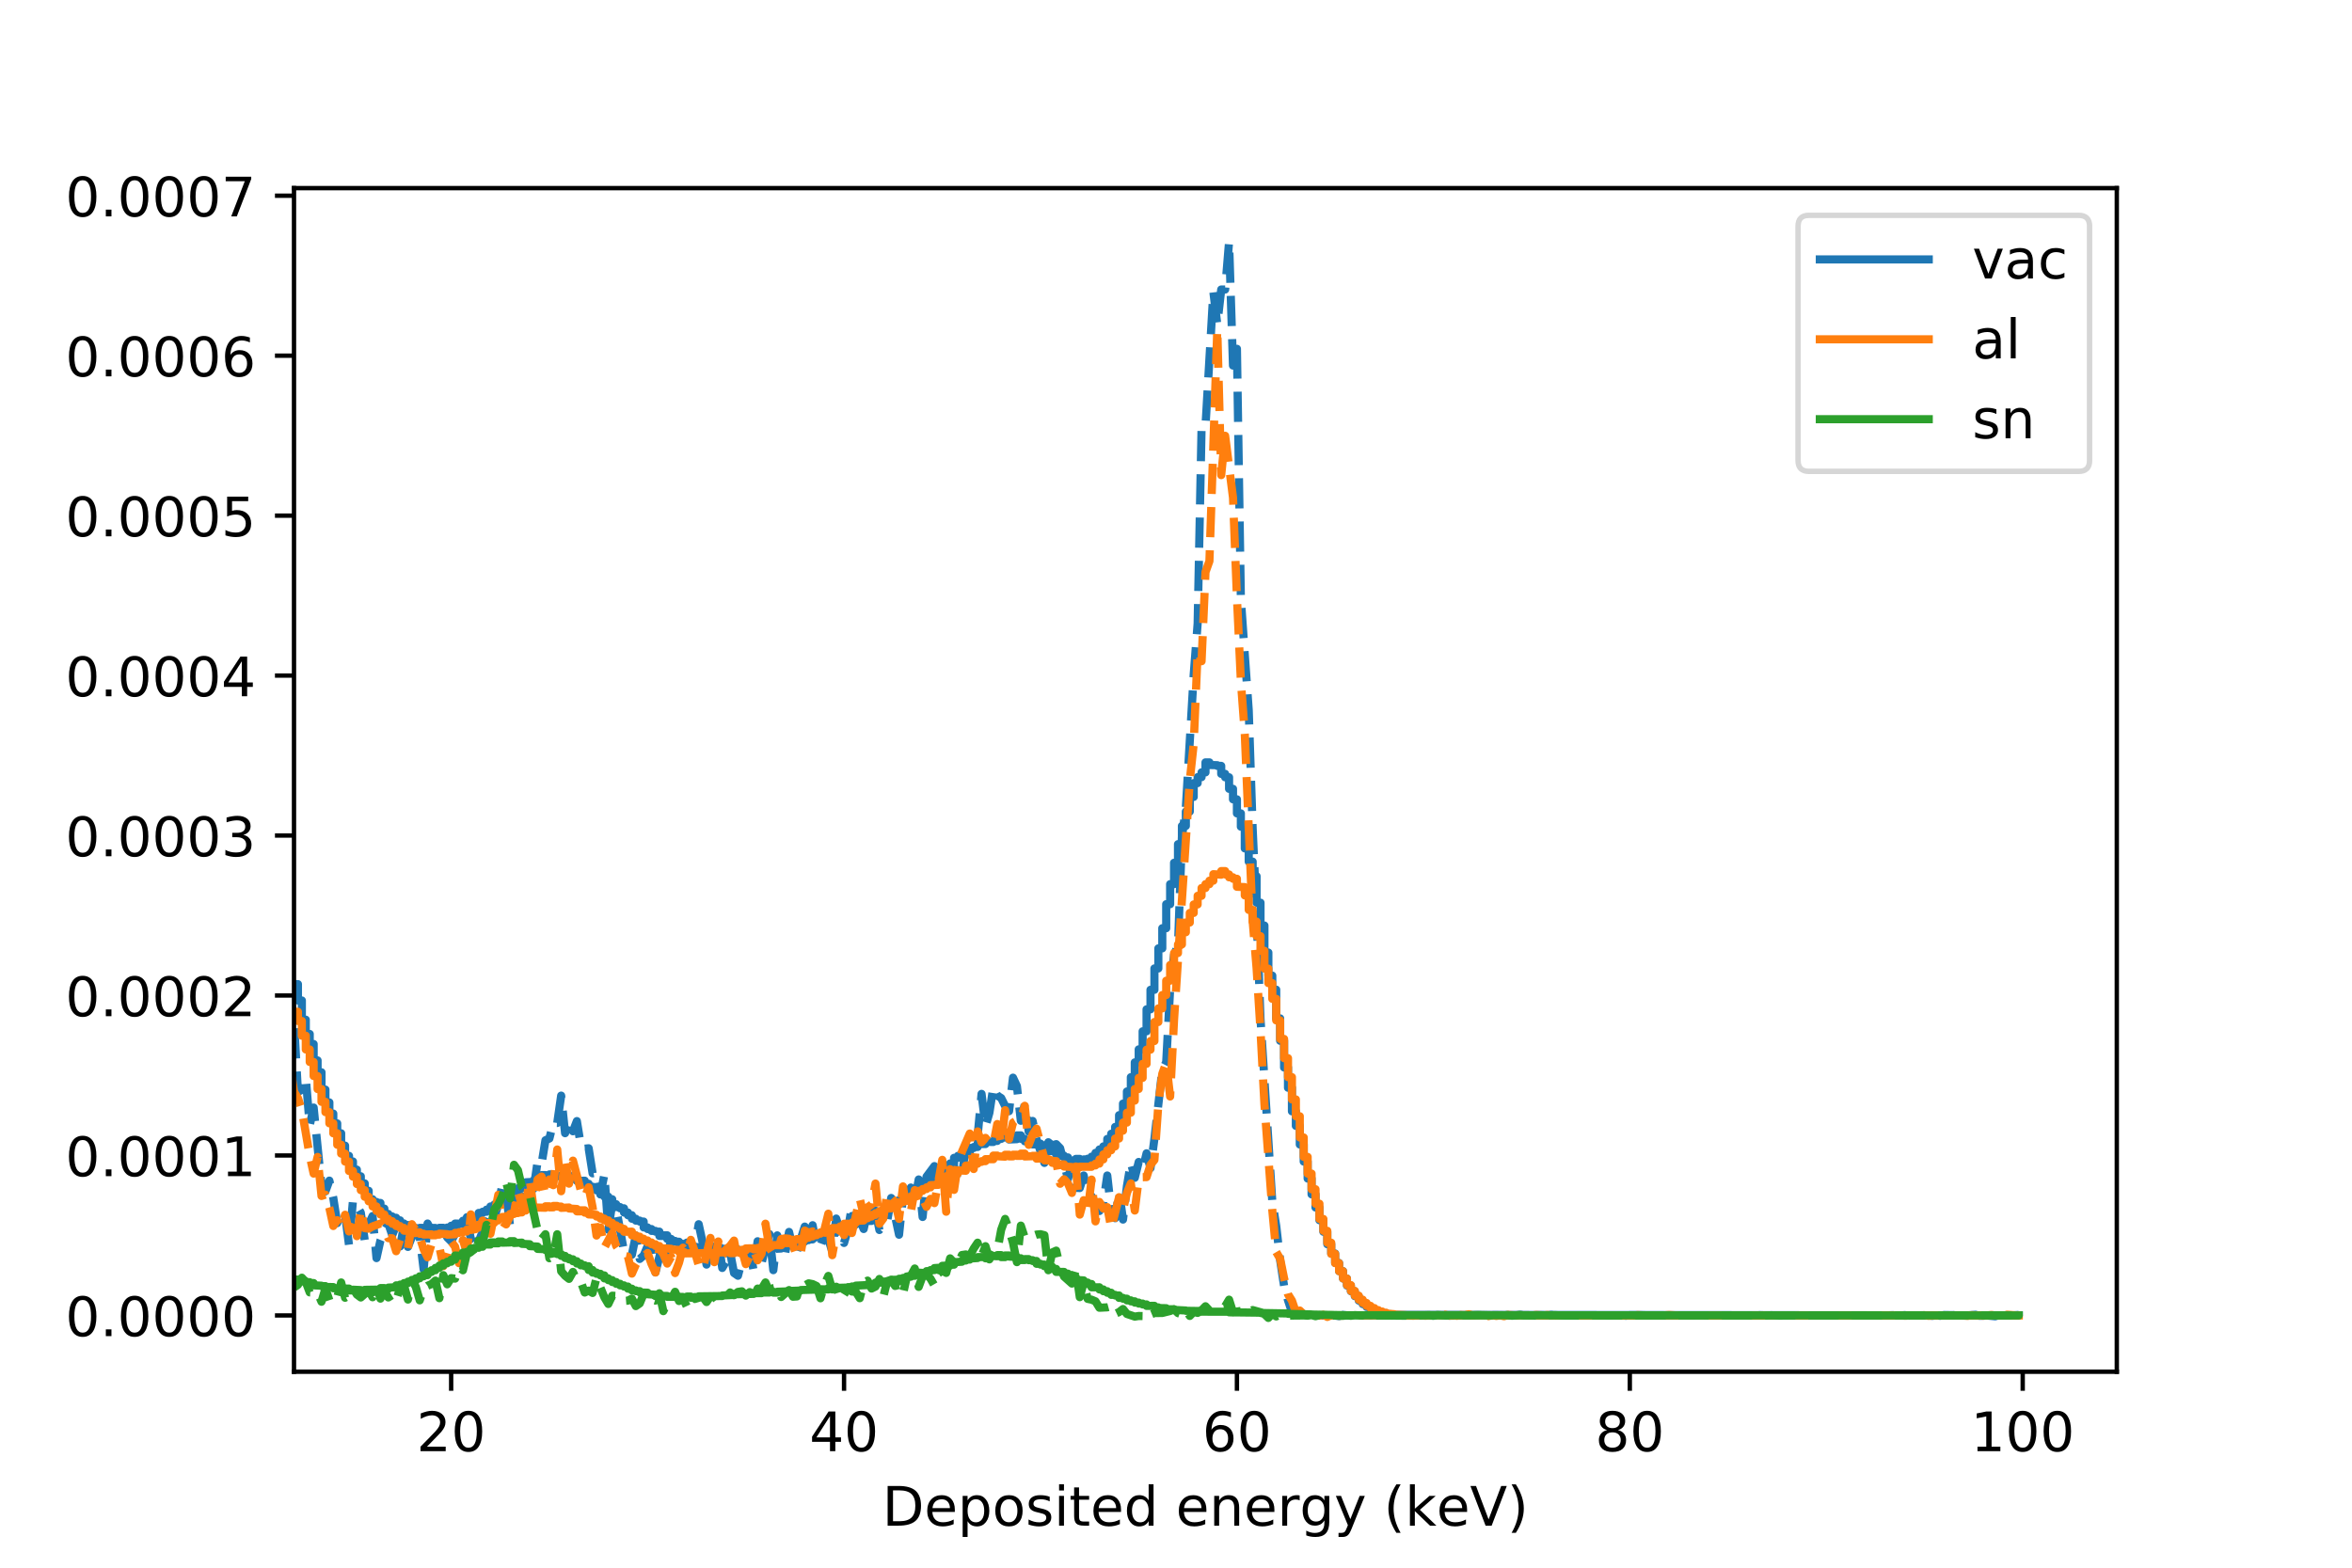 <?xml version="1.0" encoding="utf-8" standalone="no"?>
<!DOCTYPE svg PUBLIC "-//W3C//DTD SVG 1.1//EN"
  "http://www.w3.org/Graphics/SVG/1.1/DTD/svg11.dtd">
<!-- Created with matplotlib (http://matplotlib.org/) -->
<svg height="288pt" version="1.1" viewBox="0 0 432 288" width="432pt" xmlns="http://www.w3.org/2000/svg" xmlns:xlink="http://www.w3.org/1999/xlink">
 <defs>
  <style type="text/css">
*{stroke-linecap:butt;stroke-linejoin:round;}
  </style>
 </defs>
 <g id="figure_1">
  <g id="patch_1">
   <path d="M 0 288 
L 432 288 
L 432 0 
L 0 0 
z
" style="fill:#ffffff;"/>
  </g>
  <g id="axes_1">
   <g id="patch_2">
    <path d="M 54 252 
L 388.8 252 
L 388.8 34.56 
L 54 34.56 
z
" style="fill:#ffffff;"/>
   </g>
   <g id="matplotlib.axis_1">
    <g id="xtick_1">
     <g id="line2d_1">
      <defs>
       <path d="M 0 0 
L 0 3.5 
" id="m741a3c322e" style="stroke:#000000;stroke-width:0.8;"/>
      </defs>
      <g>
       <use style="stroke:#000000;stroke-width:0.8;" x="82.865" xlink:href="#m741a3c322e" y="252"/>
      </g>
     </g>
     <g id="text_1">
      <!-- 20 -->
      <defs>
       <path d="M 19.188 8.297 
L 53.609 8.297 
L 53.609 0 
L 7.328 0 
L 7.328 8.297 
Q 12.938 14.109 22.625 23.891 
Q 32.328 33.688 34.812 36.531 
Q 39.547 41.844 41.422 45.531 
Q 43.312 49.219 43.312 52.781 
Q 43.312 58.594 39.234 62.25 
Q 35.156 65.922 28.609 65.922 
Q 23.969 65.922 18.812 64.312 
Q 13.672 62.703 7.812 59.422 
L 7.812 69.391 
Q 13.766 71.781 18.938 73 
Q 24.125 74.219 28.422 74.219 
Q 39.75 74.219 46.484 68.547 
Q 53.219 62.891 53.219 53.422 
Q 53.219 48.922 51.531 44.891 
Q 49.859 40.875 45.406 35.406 
Q 44.188 33.984 37.641 27.219 
Q 31.109 20.453 19.188 8.297 
z
" id="DejaVuSans-32"/>
       <path d="M 31.781 66.406 
Q 24.172 66.406 20.328 58.906 
Q 16.5 51.422 16.5 36.375 
Q 16.5 21.391 20.328 13.891 
Q 24.172 6.391 31.781 6.391 
Q 39.453 6.391 43.281 13.891 
Q 47.125 21.391 47.125 36.375 
Q 47.125 51.422 43.281 58.906 
Q 39.453 66.406 31.781 66.406 
z
M 31.781 74.219 
Q 44.047 74.219 50.516 64.516 
Q 56.984 54.828 56.984 36.375 
Q 56.984 17.969 50.516 8.266 
Q 44.047 -1.422 31.781 -1.422 
Q 19.531 -1.422 13.062 8.266 
Q 6.594 17.969 6.594 36.375 
Q 6.594 54.828 13.062 64.516 
Q 19.531 74.219 31.781 74.219 
z
" id="DejaVuSans-30"/>
      </defs>
      <g transform="translate(76.503 266.598)scale(0.1 -0.1)">
       <use xlink:href="#DejaVuSans-32"/>
       <use x="63.623" xlink:href="#DejaVuSans-30"/>
      </g>
     </g>
    </g>
    <g id="xtick_2">
     <g id="line2d_2">
      <g>
       <use style="stroke:#000000;stroke-width:0.8;" x="155.028" xlink:href="#m741a3c322e" y="252"/>
      </g>
     </g>
     <g id="text_2">
      <!-- 40 -->
      <defs>
       <path d="M 37.797 64.312 
L 12.891 25.391 
L 37.797 25.391 
z
M 35.203 72.906 
L 47.609 72.906 
L 47.609 25.391 
L 58.016 25.391 
L 58.016 17.188 
L 47.609 17.188 
L 47.609 0 
L 37.797 0 
L 37.797 17.188 
L 4.891 17.188 
L 4.891 26.703 
z
" id="DejaVuSans-34"/>
      </defs>
      <g transform="translate(148.666 266.598)scale(0.1 -0.1)">
       <use xlink:href="#DejaVuSans-34"/>
       <use x="63.623" xlink:href="#DejaVuSans-30"/>
      </g>
     </g>
    </g>
    <g id="xtick_3">
     <g id="line2d_3">
      <g>
       <use style="stroke:#000000;stroke-width:0.8;" x="227.191" xlink:href="#m741a3c322e" y="252"/>
      </g>
     </g>
     <g id="text_3">
      <!-- 60 -->
      <defs>
       <path d="M 33.016 40.375 
Q 26.375 40.375 22.484 35.828 
Q 18.609 31.297 18.609 23.391 
Q 18.609 15.531 22.484 10.953 
Q 26.375 6.391 33.016 6.391 
Q 39.656 6.391 43.531 10.953 
Q 47.406 15.531 47.406 23.391 
Q 47.406 31.297 43.531 35.828 
Q 39.656 40.375 33.016 40.375 
z
M 52.594 71.297 
L 52.594 62.312 
Q 48.875 64.062 45.094 64.984 
Q 41.312 65.922 37.594 65.922 
Q 27.828 65.922 22.672 59.328 
Q 17.531 52.734 16.797 39.406 
Q 19.672 43.656 24.016 45.922 
Q 28.375 48.188 33.594 48.188 
Q 44.578 48.188 50.953 41.516 
Q 57.328 34.859 57.328 23.391 
Q 57.328 12.156 50.688 5.359 
Q 44.047 -1.422 33.016 -1.422 
Q 20.359 -1.422 13.672 8.266 
Q 6.984 17.969 6.984 36.375 
Q 6.984 53.656 15.188 63.938 
Q 23.391 74.219 37.203 74.219 
Q 40.922 74.219 44.703 73.484 
Q 48.484 72.75 52.594 71.297 
z
" id="DejaVuSans-36"/>
      </defs>
      <g transform="translate(220.829 266.598)scale(0.1 -0.1)">
       <use xlink:href="#DejaVuSans-36"/>
       <use x="63.623" xlink:href="#DejaVuSans-30"/>
      </g>
     </g>
    </g>
    <g id="xtick_4">
     <g id="line2d_4">
      <g>
       <use style="stroke:#000000;stroke-width:0.8;" x="299.354" xlink:href="#m741a3c322e" y="252"/>
      </g>
     </g>
     <g id="text_4">
      <!-- 80 -->
      <defs>
       <path d="M 31.781 34.625 
Q 24.75 34.625 20.719 30.859 
Q 16.703 27.094 16.703 20.516 
Q 16.703 13.922 20.719 10.156 
Q 24.75 6.391 31.781 6.391 
Q 38.812 6.391 42.859 10.172 
Q 46.922 13.969 46.922 20.516 
Q 46.922 27.094 42.891 30.859 
Q 38.875 34.625 31.781 34.625 
z
M 21.922 38.812 
Q 15.578 40.375 12.031 44.719 
Q 8.5 49.078 8.5 55.328 
Q 8.5 64.062 14.719 69.141 
Q 20.953 74.219 31.781 74.219 
Q 42.672 74.219 48.875 69.141 
Q 55.078 64.062 55.078 55.328 
Q 55.078 49.078 51.531 44.719 
Q 48 40.375 41.703 38.812 
Q 48.828 37.156 52.797 32.312 
Q 56.781 27.484 56.781 20.516 
Q 56.781 9.906 50.312 4.234 
Q 43.844 -1.422 31.781 -1.422 
Q 19.734 -1.422 13.25 4.234 
Q 6.781 9.906 6.781 20.516 
Q 6.781 27.484 10.781 32.312 
Q 14.797 37.156 21.922 38.812 
z
M 18.312 54.391 
Q 18.312 48.734 21.844 45.562 
Q 25.391 42.391 31.781 42.391 
Q 38.141 42.391 41.719 45.562 
Q 45.312 48.734 45.312 54.391 
Q 45.312 60.062 41.719 63.234 
Q 38.141 66.406 31.781 66.406 
Q 25.391 66.406 21.844 63.234 
Q 18.312 60.062 18.312 54.391 
z
" id="DejaVuSans-38"/>
      </defs>
      <g transform="translate(292.992 266.598)scale(0.1 -0.1)">
       <use xlink:href="#DejaVuSans-38"/>
       <use x="63.623" xlink:href="#DejaVuSans-30"/>
      </g>
     </g>
    </g>
    <g id="xtick_5">
     <g id="line2d_5">
      <g>
       <use style="stroke:#000000;stroke-width:0.8;" x="371.517" xlink:href="#m741a3c322e" y="252"/>
      </g>
     </g>
     <g id="text_5">
      <!-- 100 -->
      <defs>
       <path d="M 12.406 8.297 
L 28.516 8.297 
L 28.516 63.922 
L 10.984 60.406 
L 10.984 69.391 
L 28.422 72.906 
L 38.281 72.906 
L 38.281 8.297 
L 54.391 8.297 
L 54.391 0 
L 12.406 0 
z
" id="DejaVuSans-31"/>
      </defs>
      <g transform="translate(361.973 266.598)scale(0.1 -0.1)">
       <use xlink:href="#DejaVuSans-31"/>
       <use x="63.623" xlink:href="#DejaVuSans-30"/>
       <use x="127.246" xlink:href="#DejaVuSans-30"/>
      </g>
     </g>
    </g>
    <g id="text_6">
     <!-- Deposited energy (keV) -->
     <defs>
      <path d="M 19.672 64.797 
L 19.672 8.109 
L 31.594 8.109 
Q 46.688 8.109 53.688 14.938 
Q 60.688 21.781 60.688 36.531 
Q 60.688 51.172 53.688 57.984 
Q 46.688 64.797 31.594 64.797 
z
M 9.812 72.906 
L 30.078 72.906 
Q 51.266 72.906 61.172 64.094 
Q 71.094 55.281 71.094 36.531 
Q 71.094 17.672 61.125 8.828 
Q 51.172 0 30.078 0 
L 9.812 0 
z
" id="DejaVuSans-44"/>
      <path d="M 56.203 29.594 
L 56.203 25.203 
L 14.891 25.203 
Q 15.484 15.922 20.484 11.062 
Q 25.484 6.203 34.422 6.203 
Q 39.594 6.203 44.453 7.469 
Q 49.312 8.734 54.109 11.281 
L 54.109 2.781 
Q 49.266 0.734 44.188 -0.344 
Q 39.109 -1.422 33.891 -1.422 
Q 20.797 -1.422 13.156 6.188 
Q 5.516 13.812 5.516 26.812 
Q 5.516 40.234 12.766 48.109 
Q 20.016 56 32.328 56 
Q 43.359 56 49.781 48.891 
Q 56.203 41.797 56.203 29.594 
z
M 47.219 32.234 
Q 47.125 39.594 43.094 43.984 
Q 39.062 48.391 32.422 48.391 
Q 24.906 48.391 20.391 44.141 
Q 15.875 39.891 15.188 32.172 
z
" id="DejaVuSans-65"/>
      <path d="M 18.109 8.203 
L 18.109 -20.797 
L 9.078 -20.797 
L 9.078 54.688 
L 18.109 54.688 
L 18.109 46.391 
Q 20.953 51.266 25.266 53.625 
Q 29.594 56 35.594 56 
Q 45.562 56 51.781 48.094 
Q 58.016 40.188 58.016 27.297 
Q 58.016 14.406 51.781 6.484 
Q 45.562 -1.422 35.594 -1.422 
Q 29.594 -1.422 25.266 0.953 
Q 20.953 3.328 18.109 8.203 
z
M 48.688 27.297 
Q 48.688 37.203 44.609 42.844 
Q 40.531 48.484 33.406 48.484 
Q 26.266 48.484 22.188 42.844 
Q 18.109 37.203 18.109 27.297 
Q 18.109 17.391 22.188 11.75 
Q 26.266 6.109 33.406 6.109 
Q 40.531 6.109 44.609 11.75 
Q 48.688 17.391 48.688 27.297 
z
" id="DejaVuSans-70"/>
      <path d="M 30.609 48.391 
Q 23.391 48.391 19.188 42.75 
Q 14.984 37.109 14.984 27.297 
Q 14.984 17.484 19.156 11.844 
Q 23.344 6.203 30.609 6.203 
Q 37.797 6.203 41.984 11.859 
Q 46.188 17.531 46.188 27.297 
Q 46.188 37.016 41.984 42.703 
Q 37.797 48.391 30.609 48.391 
z
M 30.609 56 
Q 42.328 56 49.016 48.375 
Q 55.719 40.766 55.719 27.297 
Q 55.719 13.875 49.016 6.219 
Q 42.328 -1.422 30.609 -1.422 
Q 18.844 -1.422 12.172 6.219 
Q 5.516 13.875 5.516 27.297 
Q 5.516 40.766 12.172 48.375 
Q 18.844 56 30.609 56 
z
" id="DejaVuSans-6f"/>
      <path d="M 44.281 53.078 
L 44.281 44.578 
Q 40.484 46.531 36.375 47.5 
Q 32.281 48.484 27.875 48.484 
Q 21.188 48.484 17.844 46.438 
Q 14.5 44.391 14.5 40.281 
Q 14.5 37.156 16.891 35.375 
Q 19.281 33.594 26.516 31.984 
L 29.594 31.297 
Q 39.156 29.25 43.188 25.516 
Q 47.219 21.781 47.219 15.094 
Q 47.219 7.469 41.188 3.016 
Q 35.156 -1.422 24.609 -1.422 
Q 20.219 -1.422 15.453 -0.562 
Q 10.688 0.297 5.422 2 
L 5.422 11.281 
Q 10.406 8.688 15.234 7.391 
Q 20.062 6.109 24.812 6.109 
Q 31.156 6.109 34.562 8.281 
Q 37.984 10.453 37.984 14.406 
Q 37.984 18.062 35.516 20.016 
Q 33.062 21.969 24.703 23.781 
L 21.578 24.516 
Q 13.234 26.266 9.516 29.906 
Q 5.812 33.547 5.812 39.891 
Q 5.812 47.609 11.281 51.797 
Q 16.75 56 26.812 56 
Q 31.781 56 36.172 55.266 
Q 40.578 54.547 44.281 53.078 
z
" id="DejaVuSans-73"/>
      <path d="M 9.422 54.688 
L 18.406 54.688 
L 18.406 0 
L 9.422 0 
z
M 9.422 75.984 
L 18.406 75.984 
L 18.406 64.594 
L 9.422 64.594 
z
" id="DejaVuSans-69"/>
      <path d="M 18.312 70.219 
L 18.312 54.688 
L 36.812 54.688 
L 36.812 47.703 
L 18.312 47.703 
L 18.312 18.016 
Q 18.312 11.328 20.141 9.422 
Q 21.969 7.516 27.594 7.516 
L 36.812 7.516 
L 36.812 0 
L 27.594 0 
Q 17.188 0 13.234 3.875 
Q 9.281 7.766 9.281 18.016 
L 9.281 47.703 
L 2.688 47.703 
L 2.688 54.688 
L 9.281 54.688 
L 9.281 70.219 
z
" id="DejaVuSans-74"/>
      <path d="M 45.406 46.391 
L 45.406 75.984 
L 54.391 75.984 
L 54.391 0 
L 45.406 0 
L 45.406 8.203 
Q 42.578 3.328 38.25 0.953 
Q 33.938 -1.422 27.875 -1.422 
Q 17.969 -1.422 11.734 6.484 
Q 5.516 14.406 5.516 27.297 
Q 5.516 40.188 11.734 48.094 
Q 17.969 56 27.875 56 
Q 33.938 56 38.25 53.625 
Q 42.578 51.266 45.406 46.391 
z
M 14.797 27.297 
Q 14.797 17.391 18.875 11.75 
Q 22.953 6.109 30.078 6.109 
Q 37.203 6.109 41.297 11.75 
Q 45.406 17.391 45.406 27.297 
Q 45.406 37.203 41.297 42.844 
Q 37.203 48.484 30.078 48.484 
Q 22.953 48.484 18.875 42.844 
Q 14.797 37.203 14.797 27.297 
z
" id="DejaVuSans-64"/>
      <path id="DejaVuSans-20"/>
      <path d="M 54.891 33.016 
L 54.891 0 
L 45.906 0 
L 45.906 32.719 
Q 45.906 40.484 42.875 44.328 
Q 39.844 48.188 33.797 48.188 
Q 26.516 48.188 22.312 43.547 
Q 18.109 38.922 18.109 30.906 
L 18.109 0 
L 9.078 0 
L 9.078 54.688 
L 18.109 54.688 
L 18.109 46.188 
Q 21.344 51.125 25.703 53.562 
Q 30.078 56 35.797 56 
Q 45.219 56 50.047 50.172 
Q 54.891 44.344 54.891 33.016 
z
" id="DejaVuSans-6e"/>
      <path d="M 41.109 46.297 
Q 39.594 47.172 37.812 47.578 
Q 36.031 48 33.891 48 
Q 26.266 48 22.188 43.047 
Q 18.109 38.094 18.109 28.812 
L 18.109 0 
L 9.078 0 
L 9.078 54.688 
L 18.109 54.688 
L 18.109 46.188 
Q 20.953 51.172 25.484 53.578 
Q 30.031 56 36.531 56 
Q 37.453 56 38.578 55.875 
Q 39.703 55.766 41.062 55.516 
z
" id="DejaVuSans-72"/>
      <path d="M 45.406 27.984 
Q 45.406 37.75 41.375 43.109 
Q 37.359 48.484 30.078 48.484 
Q 22.859 48.484 18.828 43.109 
Q 14.797 37.75 14.797 27.984 
Q 14.797 18.266 18.828 12.891 
Q 22.859 7.516 30.078 7.516 
Q 37.359 7.516 41.375 12.891 
Q 45.406 18.266 45.406 27.984 
z
M 54.391 6.781 
Q 54.391 -7.172 48.188 -13.984 
Q 42 -20.797 29.203 -20.797 
Q 24.469 -20.797 20.266 -20.094 
Q 16.062 -19.391 12.109 -17.922 
L 12.109 -9.188 
Q 16.062 -11.328 19.922 -12.344 
Q 23.781 -13.375 27.781 -13.375 
Q 36.625 -13.375 41.016 -8.766 
Q 45.406 -4.156 45.406 5.172 
L 45.406 9.625 
Q 42.625 4.781 38.281 2.391 
Q 33.938 0 27.875 0 
Q 17.828 0 11.672 7.656 
Q 5.516 15.328 5.516 27.984 
Q 5.516 40.672 11.672 48.328 
Q 17.828 56 27.875 56 
Q 33.938 56 38.281 53.609 
Q 42.625 51.219 45.406 46.391 
L 45.406 54.688 
L 54.391 54.688 
z
" id="DejaVuSans-67"/>
      <path d="M 32.172 -5.078 
Q 28.375 -14.844 24.75 -17.812 
Q 21.141 -20.797 15.094 -20.797 
L 7.906 -20.797 
L 7.906 -13.281 
L 13.188 -13.281 
Q 16.891 -13.281 18.938 -11.516 
Q 21 -9.766 23.484 -3.219 
L 25.094 0.875 
L 2.984 54.688 
L 12.5 54.688 
L 29.594 11.922 
L 46.688 54.688 
L 56.203 54.688 
z
" id="DejaVuSans-79"/>
      <path d="M 31 75.875 
Q 24.469 64.656 21.281 53.656 
Q 18.109 42.672 18.109 31.391 
Q 18.109 20.125 21.312 9.062 
Q 24.516 -2 31 -13.188 
L 23.188 -13.188 
Q 15.875 -1.703 12.234 9.375 
Q 8.594 20.453 8.594 31.391 
Q 8.594 42.281 12.203 53.312 
Q 15.828 64.359 23.188 75.875 
z
" id="DejaVuSans-28"/>
      <path d="M 9.078 75.984 
L 18.109 75.984 
L 18.109 31.109 
L 44.922 54.688 
L 56.391 54.688 
L 27.391 29.109 
L 57.625 0 
L 45.906 0 
L 18.109 26.703 
L 18.109 0 
L 9.078 0 
z
" id="DejaVuSans-6b"/>
      <path d="M 28.609 0 
L 0.781 72.906 
L 11.078 72.906 
L 34.188 11.531 
L 57.328 72.906 
L 67.578 72.906 
L 39.797 0 
z
" id="DejaVuSans-56"/>
      <path d="M 8.016 75.875 
L 15.828 75.875 
Q 23.141 64.359 26.781 53.312 
Q 30.422 42.281 30.422 31.391 
Q 30.422 20.453 26.781 9.375 
Q 23.141 -1.703 15.828 -13.188 
L 8.016 -13.188 
Q 14.5 -2 17.703 9.062 
Q 20.906 20.125 20.906 31.391 
Q 20.906 42.672 17.703 53.656 
Q 14.5 64.656 8.016 75.875 
z
" id="DejaVuSans-29"/>
     </defs>
     <g transform="translate(162.055 280.277)scale(0.1 -0.1)">
      <use xlink:href="#DejaVuSans-44"/>
      <use x="77.002" xlink:href="#DejaVuSans-65"/>
      <use x="138.525" xlink:href="#DejaVuSans-70"/>
      <use x="202.002" xlink:href="#DejaVuSans-6f"/>
      <use x="263.184" xlink:href="#DejaVuSans-73"/>
      <use x="315.283" xlink:href="#DejaVuSans-69"/>
      <use x="343.066" xlink:href="#DejaVuSans-74"/>
      <use x="382.275" xlink:href="#DejaVuSans-65"/>
      <use x="443.799" xlink:href="#DejaVuSans-64"/>
      <use x="507.275" xlink:href="#DejaVuSans-20"/>
      <use x="539.062" xlink:href="#DejaVuSans-65"/>
      <use x="600.586" xlink:href="#DejaVuSans-6e"/>
      <use x="663.965" xlink:href="#DejaVuSans-65"/>
      <use x="725.488" xlink:href="#DejaVuSans-72"/>
      <use x="766.586" xlink:href="#DejaVuSans-67"/>
      <use x="830.062" xlink:href="#DejaVuSans-79"/>
      <use x="889.242" xlink:href="#DejaVuSans-20"/>
      <use x="921.029" xlink:href="#DejaVuSans-28"/>
      <use x="960.043" xlink:href="#DejaVuSans-6b"/>
      <use x="1017.906" xlink:href="#DejaVuSans-65"/>
      <use x="1079.43" xlink:href="#DejaVuSans-56"/>
      <use x="1147.838" xlink:href="#DejaVuSans-29"/>
     </g>
    </g>
   </g>
   <g id="matplotlib.axis_2">
    <g id="ytick_1">
     <g id="line2d_6">
      <defs>
       <path d="M 0 0 
L -3.5 0 
" id="mc3dae52a67" style="stroke:#000000;stroke-width:0.8;"/>
      </defs>
      <g>
       <use style="stroke:#000000;stroke-width:0.8;" x="54" xlink:href="#mc3dae52a67" y="241.66"/>
      </g>
     </g>
     <g id="text_7">
      <!-- 0.0000 -->
      <defs>
       <path d="M 10.688 12.406 
L 21 12.406 
L 21 0 
L 10.688 0 
z
" id="DejaVuSans-2e"/>
      </defs>
      <g transform="translate(12.009 245.459)scale(0.1 -0.1)">
       <use xlink:href="#DejaVuSans-30"/>
       <use x="63.623" xlink:href="#DejaVuSans-2e"/>
       <use x="95.41" xlink:href="#DejaVuSans-30"/>
       <use x="159.033" xlink:href="#DejaVuSans-30"/>
       <use x="222.656" xlink:href="#DejaVuSans-30"/>
       <use x="286.279" xlink:href="#DejaVuSans-30"/>
      </g>
     </g>
    </g>
    <g id="ytick_2">
     <g id="line2d_7">
      <g>
       <use style="stroke:#000000;stroke-width:0.8;" x="54" xlink:href="#mc3dae52a67" y="212.273"/>
      </g>
     </g>
     <g id="text_8">
      <!-- 0.0001 -->
      <g transform="translate(12.009 216.072)scale(0.1 -0.1)">
       <use xlink:href="#DejaVuSans-30"/>
       <use x="63.623" xlink:href="#DejaVuSans-2e"/>
       <use x="95.41" xlink:href="#DejaVuSans-30"/>
       <use x="159.033" xlink:href="#DejaVuSans-30"/>
       <use x="222.656" xlink:href="#DejaVuSans-30"/>
       <use x="286.279" xlink:href="#DejaVuSans-31"/>
      </g>
     </g>
    </g>
    <g id="ytick_3">
     <g id="line2d_8">
      <g>
       <use style="stroke:#000000;stroke-width:0.8;" x="54" xlink:href="#mc3dae52a67" y="182.886"/>
      </g>
     </g>
     <g id="text_9">
      <!-- 0.0002 -->
      <g transform="translate(12.009 186.685)scale(0.1 -0.1)">
       <use xlink:href="#DejaVuSans-30"/>
       <use x="63.623" xlink:href="#DejaVuSans-2e"/>
       <use x="95.41" xlink:href="#DejaVuSans-30"/>
       <use x="159.033" xlink:href="#DejaVuSans-30"/>
       <use x="222.656" xlink:href="#DejaVuSans-30"/>
       <use x="286.279" xlink:href="#DejaVuSans-32"/>
      </g>
     </g>
    </g>
    <g id="ytick_4">
     <g id="line2d_9">
      <g>
       <use style="stroke:#000000;stroke-width:0.8;" x="54" xlink:href="#mc3dae52a67" y="153.499"/>
      </g>
     </g>
     <g id="text_10">
      <!-- 0.0003 -->
      <defs>
       <path d="M 40.578 39.312 
Q 47.656 37.797 51.625 33 
Q 55.609 28.219 55.609 21.188 
Q 55.609 10.406 48.188 4.484 
Q 40.766 -1.422 27.094 -1.422 
Q 22.516 -1.422 17.656 -0.516 
Q 12.797 0.391 7.625 2.203 
L 7.625 11.719 
Q 11.719 9.328 16.594 8.109 
Q 21.484 6.891 26.812 6.891 
Q 36.078 6.891 40.938 10.547 
Q 45.797 14.203 45.797 21.188 
Q 45.797 27.641 41.281 31.266 
Q 36.766 34.906 28.719 34.906 
L 20.219 34.906 
L 20.219 43.016 
L 29.109 43.016 
Q 36.375 43.016 40.234 45.922 
Q 44.094 48.828 44.094 54.297 
Q 44.094 59.906 40.109 62.906 
Q 36.141 65.922 28.719 65.922 
Q 24.656 65.922 20.016 65.031 
Q 15.375 64.156 9.812 62.312 
L 9.812 71.094 
Q 15.438 72.656 20.344 73.438 
Q 25.25 74.219 29.594 74.219 
Q 40.828 74.219 47.359 69.109 
Q 53.906 64.016 53.906 55.328 
Q 53.906 49.266 50.438 45.094 
Q 46.969 40.922 40.578 39.312 
z
" id="DejaVuSans-33"/>
      </defs>
      <g transform="translate(12.009 157.299)scale(0.1 -0.1)">
       <use xlink:href="#DejaVuSans-30"/>
       <use x="63.623" xlink:href="#DejaVuSans-2e"/>
       <use x="95.41" xlink:href="#DejaVuSans-30"/>
       <use x="159.033" xlink:href="#DejaVuSans-30"/>
       <use x="222.656" xlink:href="#DejaVuSans-30"/>
       <use x="286.279" xlink:href="#DejaVuSans-33"/>
      </g>
     </g>
    </g>
    <g id="ytick_5">
     <g id="line2d_10">
      <g>
       <use style="stroke:#000000;stroke-width:0.8;" x="54" xlink:href="#mc3dae52a67" y="124.113"/>
      </g>
     </g>
     <g id="text_11">
      <!-- 0.0004 -->
      <g transform="translate(12.009 127.912)scale(0.1 -0.1)">
       <use xlink:href="#DejaVuSans-30"/>
       <use x="63.623" xlink:href="#DejaVuSans-2e"/>
       <use x="95.41" xlink:href="#DejaVuSans-30"/>
       <use x="159.033" xlink:href="#DejaVuSans-30"/>
       <use x="222.656" xlink:href="#DejaVuSans-30"/>
       <use x="286.279" xlink:href="#DejaVuSans-34"/>
      </g>
     </g>
    </g>
    <g id="ytick_6">
     <g id="line2d_11">
      <g>
       <use style="stroke:#000000;stroke-width:0.8;" x="54" xlink:href="#mc3dae52a67" y="94.726"/>
      </g>
     </g>
     <g id="text_12">
      <!-- 0.0005 -->
      <defs>
       <path d="M 10.797 72.906 
L 49.516 72.906 
L 49.516 64.594 
L 19.828 64.594 
L 19.828 46.734 
Q 21.969 47.469 24.109 47.828 
Q 26.266 48.188 28.422 48.188 
Q 40.625 48.188 47.75 41.5 
Q 54.891 34.812 54.891 23.391 
Q 54.891 11.625 47.562 5.094 
Q 40.234 -1.422 26.906 -1.422 
Q 22.312 -1.422 17.547 -0.641 
Q 12.797 0.141 7.719 1.703 
L 7.719 11.625 
Q 12.109 9.234 16.797 8.062 
Q 21.484 6.891 26.703 6.891 
Q 35.156 6.891 40.078 11.328 
Q 45.016 15.766 45.016 23.391 
Q 45.016 31 40.078 35.438 
Q 35.156 39.891 26.703 39.891 
Q 22.75 39.891 18.812 39.016 
Q 14.891 38.141 10.797 36.281 
z
" id="DejaVuSans-35"/>
      </defs>
      <g transform="translate(12.009 98.525)scale(0.1 -0.1)">
       <use xlink:href="#DejaVuSans-30"/>
       <use x="63.623" xlink:href="#DejaVuSans-2e"/>
       <use x="95.41" xlink:href="#DejaVuSans-30"/>
       <use x="159.033" xlink:href="#DejaVuSans-30"/>
       <use x="222.656" xlink:href="#DejaVuSans-30"/>
       <use x="286.279" xlink:href="#DejaVuSans-35"/>
      </g>
     </g>
    </g>
    <g id="ytick_7">
     <g id="line2d_12">
      <g>
       <use style="stroke:#000000;stroke-width:0.8;" x="54" xlink:href="#mc3dae52a67" y="65.339"/>
      </g>
     </g>
     <g id="text_13">
      <!-- 0.0006 -->
      <g transform="translate(12.009 69.138)scale(0.1 -0.1)">
       <use xlink:href="#DejaVuSans-30"/>
       <use x="63.623" xlink:href="#DejaVuSans-2e"/>
       <use x="95.41" xlink:href="#DejaVuSans-30"/>
       <use x="159.033" xlink:href="#DejaVuSans-30"/>
       <use x="222.656" xlink:href="#DejaVuSans-30"/>
       <use x="286.279" xlink:href="#DejaVuSans-36"/>
      </g>
     </g>
    </g>
    <g id="ytick_8">
     <g id="line2d_13">
      <g>
       <use style="stroke:#000000;stroke-width:0.8;" x="54" xlink:href="#mc3dae52a67" y="35.952"/>
      </g>
     </g>
     <g id="text_14">
      <!-- 0.0007 -->
      <defs>
       <path d="M 8.203 72.906 
L 55.078 72.906 
L 55.078 68.703 
L 28.609 0 
L 18.312 0 
L 43.219 64.594 
L 8.203 64.594 
z
" id="DejaVuSans-37"/>
      </defs>
      <g transform="translate(12.009 39.752)scale(0.1 -0.1)">
       <use xlink:href="#DejaVuSans-30"/>
       <use x="63.623" xlink:href="#DejaVuSans-2e"/>
       <use x="95.41" xlink:href="#DejaVuSans-30"/>
       <use x="159.033" xlink:href="#DejaVuSans-30"/>
       <use x="222.656" xlink:href="#DejaVuSans-30"/>
       <use x="286.279" xlink:href="#DejaVuSans-37"/>
      </g>
     </g>
    </g>
   </g>
   <g id="line2d_14">
    <path clip-path="url(#p9579afbc3a)" d="M 10.702 241.636 
L 11.424 241.695 
L 12.867 241.695 
L 14.31 241.707 
L 15.032 241.361 
L 15.754 241.561 
L 17.197 240.925 
L 17.919 240.971 
L 18.64 239.674 
L 19.362 238.782 
L 20.083 238.495 
L 21.527 230.482 
L 22.248 228.191 
L 22.97 227.46 
L 23.692 218.304 
L 24.413 211.943 
L 25.135 210.464 
L 25.856 200.419 
L 26.578 185.135 
L 27.3 184.17 
L 28.021 169.007 
L 28.743 163.186 
L 30.186 143.946 
L 30.908 144.675 
L 31.629 133.836 
L 32.351 116.599 
L 33.073 116.816 
L 33.794 110.481 
L 34.516 115.377 
L 35.238 107.225 
L 35.959 115.37 
L 36.681 107.056 
L 37.403 101.818 
L 38.124 112.666 
L 38.846 104.025 
L 39.567 111.373 
L 40.289 114.565 
L 41.011 108.838 
L 41.732 122.357 
L 42.454 120.248 
L 43.176 124.327 
L 43.897 120.188 
L 44.619 120.658 
L 45.34 133.236 
L 46.062 134.303 
L 46.784 141.064 
L 47.505 151.927 
L 48.227 152.939 
L 48.949 151.297 
L 49.67 160.954 
L 50.392 157.721 
L 51.113 171.826 
L 51.835 177.618 
L 52.557 178.431 
L 53.278 182.631 
L 54 187.565 
L 54.722 200.597 
L 55.443 200.204 
L 56.165 198.037 
L 56.887 206.746 
L 57.608 203.469 
L 59.051 217.819 
L 59.773 218.859 
L 60.495 216.89 
L 61.216 220.071 
L 61.938 224.698 
L 62.66 222.677 
L 63.381 223.141 
L 64.103 228.729 
L 64.824 220.607 
L 65.546 221.499 
L 66.268 222.776 
L 66.989 227.83 
L 67.711 224.921 
L 68.433 223.398 
L 69.154 231.125 
L 69.876 227.885 
L 70.597 226.095 
L 71.319 224.777 
L 72.041 226.914 
L 72.762 225.088 
L 73.484 228.979 
L 74.206 225.169 
L 74.927 229.071 
L 75.649 227.258 
L 76.371 226.643 
L 77.092 227.295 
L 77.814 233.212 
L 78.535 224.773 
L 79.257 226.137 
L 79.979 226.186 
L 80.7 226.685 
L 81.422 225.784 
L 82.144 227.327 
L 82.865 228.045 
L 83.587 226.667 
L 84.308 226.254 
L 85.03 226.737 
L 85.752 223.62 
L 86.473 227.61 
L 87.195 226.093 
L 87.917 228.077 
L 90.081 222.7 
L 90.803 223.741 
L 91.525 221.215 
L 92.246 217.801 
L 92.968 219.217 
L 93.69 225.305 
L 94.411 220.307 
L 95.133 218.867 
L 95.855 219.097 
L 96.576 217.884 
L 97.298 219.001 
L 98.019 218.36 
L 98.741 213.39 
L 99.463 213.866 
L 100.184 209.476 
L 100.906 209.157 
L 101.628 206.285 
L 102.349 206.304 
L 103.071 201.277 
L 103.792 208.176 
L 104.514 205.977 
L 105.236 207.827 
L 105.957 205.956 
L 106.679 210.387 
L 107.401 211.026 
L 108.122 210.949 
L 108.844 215.55 
L 109.565 215.42 
L 110.287 219.423 
L 111.009 215.74 
L 111.73 225.92 
L 112.452 221.066 
L 113.174 221.986 
L 114.617 229.925 
L 115.339 229.932 
L 116.06 230.505 
L 116.782 226.964 
L 117.503 231.279 
L 118.225 230.647 
L 118.947 228.925 
L 119.668 228.634 
L 120.39 233.745 
L 121.833 228.016 
L 122.555 230.596 
L 123.276 227.781 
L 123.998 228.89 
L 124.72 230.438 
L 125.441 229.812 
L 126.163 228.28 
L 126.885 229.641 
L 127.606 229.079 
L 128.328 224.901 
L 129.049 228.218 
L 129.771 232.318 
L 130.493 228.727 
L 131.214 229.599 
L 131.936 227.934 
L 132.658 232.937 
L 133.379 231.7 
L 134.101 230.068 
L 134.823 233.865 
L 135.544 234.368 
L 136.266 231.588 
L 136.987 229.825 
L 137.709 229.579 
L 138.431 233.496 
L 139.152 228.031 
L 139.874 232.075 
L 140.596 229.108 
L 141.317 226.712 
L 142.039 233.341 
L 142.76 226.953 
L 143.482 231.106 
L 144.204 230.294 
L 144.925 226.316 
L 145.647 229.358 
L 146.369 229.875 
L 147.812 225.338 
L 148.533 228.137 
L 149.255 225.087 
L 149.977 229.057 
L 150.698 228.925 
L 151.42 226.907 
L 152.142 227.599 
L 152.863 229.931 
L 153.585 223.862 
L 155.028 228.341 
L 155.75 225.888 
L 156.471 221.596 
L 157.193 224.354 
L 157.915 224.087 
L 158.636 225.78 
L 159.358 222.459 
L 160.08 223.025 
L 160.801 222.404 
L 161.523 225.963 
L 162.966 224.241 
L 163.688 220.08 
L 165.131 226.831 
L 165.853 219.891 
L 166.574 219.717 
L 167.296 218.164 
L 168.017 220.587 
L 168.739 216.681 
L 169.461 223.571 
L 170.182 216.162 
L 171.626 214.227 
L 172.347 216.344 
L 173.069 217.183 
L 173.79 217.159 
L 174.512 214.66 
L 175.234 214.248 
L 175.955 216.985 
L 176.677 216.175 
L 177.399 210.425 
L 178.12 211.249 
L 178.842 209.014 
L 179.564 208.694 
L 180.285 200.956 
L 181.007 206.92 
L 181.728 204.422 
L 182.45 199.71 
L 183.172 201.267 
L 183.893 201.726 
L 184.615 203.187 
L 185.337 204.135 
L 186.058 197.979 
L 186.78 199.528 
L 187.501 205.896 
L 188.223 202.869 
L 188.945 207.879 
L 189.666 205.928 
L 190.388 209.361 
L 191.831 213.638 
L 192.553 209.844 
L 193.274 210.42 
L 193.996 210.191 
L 194.718 210.937 
L 196.161 216.561 
L 196.883 213.762 
L 197.604 218.222 
L 198.326 218.256 
L 199.048 215.952 
L 199.769 219.758 
L 200.491 219.766 
L 201.212 220.979 
L 201.934 222.483 
L 202.656 220.95 
L 203.377 215.952 
L 204.099 222.447 
L 204.821 223.791 
L 205.542 218.97 
L 206.264 224.048 
L 206.985 217.919 
L 207.707 213.583 
L 208.429 216.372 
L 209.15 213.463 
L 209.872 214.823 
L 210.594 211.875 
L 211.315 214.603 
L 212.037 209.197 
L 213.48 196.544 
L 214.202 195.164 
L 214.923 181.642 
L 215.645 175.4 
L 216.367 173.687 
L 217.088 153.813 
L 217.81 148.37 
L 219.253 123.963 
L 219.975 114.55 
L 220.696 78.541 
L 221.418 78.27 
L 222.861 53.593 
L 223.583 59.606 
L 224.305 53.19 
L 225.026 53.191 
L 225.748 44.444 
L 226.469 67.155 
L 227.191 64.078 
L 227.913 110.025 
L 229.356 130.476 
L 230.078 152.188 
L 230.799 167.959 
L 231.521 187.182 
L 233.686 220.711 
L 234.407 225.211 
L 235.129 231.519 
L 235.851 236.248 
L 236.572 238.871 
L 237.294 241.043 
L 238.016 240.995 
L 238.737 241.311 
L 239.459 241.403 
L 240.18 241.663 
L 245.232 241.68 
L 245.953 241.782 
L 246.675 241.563 
L 248.118 241.709 
L 248.84 241.557 
L 249.562 241.743 
L 251.005 241.609 
L 251.726 241.666 
L 252.448 241.577 
L 253.17 241.697 
L 255.335 241.642 
L 256.056 241.739 
L 256.778 241.621 
L 263.273 241.697 
L 263.994 241.597 
L 266.159 241.712 
L 271.932 241.602 
L 274.819 241.611 
L 276.262 241.631 
L 278.427 241.655 
L 279.148 241.574 
L 280.592 241.609 
L 283.478 241.614 
L 284.2 241.68 
L 284.921 241.555 
L 285.643 241.691 
L 287.808 241.648 
L 295.024 241.637 
L 297.189 241.635 
L 297.911 241.622 
L 298.632 241.723 
L 299.354 241.611 
L 301.519 241.61 
L 303.684 241.671 
L 304.405 241.573 
L 305.849 241.698 
L 308.014 241.654 
L 309.457 241.653 
L 311.622 241.681 
L 313.065 241.645 
L 318.116 241.662 
L 321.003 241.593 
L 322.446 241.697 
L 323.168 241.61 
L 325.333 241.669 
L 326.776 241.645 
L 328.219 241.658 
L 331.827 241.653 
L 333.271 241.661 
L 343.373 241.629 
L 345.538 241.705 
L 346.982 241.625 
L 347.703 241.602 
L 348.425 241.698 
L 349.868 241.598 
L 350.59 241.697 
L 352.033 241.674 
L 352.755 241.631 
L 353.476 241.71 
L 354.198 241.651 
L 354.919 241.735 
L 355.641 241.653 
L 356.363 241.726 
L 357.084 241.579 
L 358.528 241.603 
L 359.249 241.574 
L 359.971 241.742 
L 362.857 241.532 
L 363.579 241.732 
L 365.022 241.682 
L 366.466 241.818 
L 367.187 241.605 
L 367.909 241.595 
L 368.63 241.72 
L 370.795 241.562 
L 370.795 241.562 
" style="fill:none;stroke:#1f77b4;stroke-dasharray:5.55,2.4;stroke-dashoffset:0;stroke-width:1.5;"/>
   </g>
   <g id="line2d_15">
    <path clip-path="url(#p9579afbc3a)" d="M 54 180.8 
L 54.722 180.8 
L 54.722 183.799 
L 55.443 183.799 
L 55.443 187.329 
L 56.165 187.329 
L 56.165 189.952 
L 56.887 189.952 
L 56.887 191.8 
L 57.608 191.8 
L 57.608 194.809 
L 58.33 194.809 
L 58.33 196.989 
L 59.051 196.989 
L 59.051 200.17 
L 59.773 200.17 
L 59.773 202.523 
L 60.495 202.523 
L 60.495 204.58 
L 61.216 204.58 
L 61.216 206.378 
L 61.938 206.378 
L 61.938 208.198 
L 62.66 208.198 
L 62.66 210.459 
L 63.381 210.459 
L 63.381 212.341 
L 64.103 212.341 
L 64.103 213.368 
L 64.824 213.368 
L 64.824 214.873 
L 65.546 214.873 
L 65.546 216.094 
L 66.268 216.094 
L 66.268 217.402 
L 66.989 217.402 
L 66.989 218.754 
L 67.711 218.754 
L 67.711 220.316 
L 68.433 220.316 
L 68.433 220.809 
L 69.154 220.809 
L 69.154 220.994 
L 69.876 220.994 
L 69.876 222.031 
L 70.597 222.031 
L 70.597 223.01 
L 71.319 223.01 
L 71.319 223.468 
L 72.041 223.468 
L 72.041 223.719 
L 72.762 223.719 
L 72.762 224.189 
L 73.484 224.189 
L 73.484 224.768 
L 74.206 224.768 
L 74.206 225.033 
L 75.649 225.088 
L 75.649 225.582 
L 76.371 225.582 
L 76.371 225.812 
L 77.092 225.812 
L 77.092 225.575 
L 77.814 225.575 
L 77.814 225.797 
L 78.535 225.797 
L 78.535 226.223 
L 79.257 226.223 
L 79.257 225.589 
L 79.979 225.589 
L 79.979 225.71 
L 80.7 225.71 
L 80.7 225.562 
L 81.422 225.562 
L 81.422 225.841 
L 82.144 225.841 
L 82.144 225.512 
L 82.865 225.512 
L 82.865 225.179 
L 83.587 225.179 
L 83.587 224.783 
L 85.03 224.793 
L 85.03 224.263 
L 86.473 224.186 
L 86.473 223.701 
L 87.917 223.67 
L 87.917 222.83 
L 88.638 222.83 
L 88.638 222.615 
L 89.36 222.615 
L 89.36 222.225 
L 90.081 222.225 
L 90.081 221.645 
L 90.803 221.645 
L 90.803 221.276 
L 91.525 221.276 
L 91.525 221.041 
L 92.246 221.041 
L 92.246 220.27 
L 92.968 220.27 
L 92.968 219.451 
L 93.69 219.451 
L 93.69 219.021 
L 94.411 219.021 
L 94.411 218.886 
L 95.133 218.886 
L 95.133 218.293 
L 95.855 218.293 
L 95.855 217.658 
L 96.576 217.658 
L 96.576 217.197 
L 98.019 217.113 
L 98.019 216.84 
L 98.741 216.84 
L 98.741 216.367 
L 99.463 216.367 
L 99.463 215.878 
L 100.184 215.878 
L 100.184 216.167 
L 100.906 216.167 
L 100.906 215.753 
L 101.628 215.753 
L 101.628 216.118 
L 103.792 216.027 
L 103.792 215.897 
L 104.514 215.897 
L 104.514 216.321 
L 105.236 216.321 
L 105.236 216.589 
L 105.957 216.589 
L 105.957 216.949 
L 107.401 216.906 
L 107.401 217.472 
L 108.122 217.472 
L 108.122 218.01 
L 108.844 218.01 
L 108.844 218.331 
L 109.565 218.331 
L 109.565 218.681 
L 110.287 218.681 
L 110.287 219.398 
L 111.009 219.398 
L 111.009 219.843 
L 111.73 219.843 
L 111.73 220.313 
L 112.452 220.313 
L 112.452 221.223 
L 113.174 221.223 
L 113.174 221.751 
L 113.895 221.751 
L 113.895 221.981 
L 114.617 221.981 
L 114.617 222.758 
L 115.339 222.758 
L 115.339 223.251 
L 116.06 223.251 
L 116.06 223.892 
L 116.782 223.892 
L 116.782 224.24 
L 117.503 224.24 
L 117.503 224.416 
L 118.225 224.416 
L 118.225 225.495 
L 118.947 225.495 
L 118.947 225.79 
L 119.668 225.79 
L 119.668 226.128 
L 120.39 226.128 
L 120.39 226.263 
L 121.112 226.263 
L 121.112 227.057 
L 121.833 227.057 
L 121.833 226.941 
L 122.555 226.941 
L 122.555 227.61 
L 123.276 227.61 
L 123.276 227.971 
L 123.998 227.971 
L 123.998 228.121 
L 124.72 228.121 
L 124.72 228.517 
L 125.441 228.517 
L 125.441 228.688 
L 126.885 228.645 
L 126.885 229.091 
L 127.606 229.091 
L 127.606 229.271 
L 128.328 229.271 
L 128.328 229.53 
L 129.771 229.484 
L 129.771 229.649 
L 131.936 229.677 
L 131.936 229.888 
L 132.658 229.888 
L 132.658 229.425 
L 133.379 229.425 
L 133.379 230.196 
L 134.823 230.185 
L 134.823 229.533 
L 135.544 229.533 
L 135.544 229.82 
L 136.266 229.82 
L 136.266 229.95 
L 136.987 229.95 
L 136.987 229.696 
L 138.431 229.699 
L 138.431 229.573 
L 139.152 229.573 
L 139.152 229.733 
L 139.874 229.733 
L 139.874 229.515 
L 141.317 229.42 
L 141.317 228.966 
L 142.76 229.07 
L 142.76 229.362 
L 143.482 229.362 
L 143.482 228.769 
L 144.925 228.79 
L 144.925 228.627 
L 145.647 228.627 
L 145.647 227.97 
L 146.369 227.97 
L 146.369 228.364 
L 147.09 228.364 
L 147.09 228.097 
L 147.812 228.097 
L 147.812 227.819 
L 148.533 227.819 
L 148.533 227.686 
L 149.255 227.686 
L 149.255 227.309 
L 149.977 227.309 
L 149.977 227.109 
L 150.698 227.109 
L 150.698 227.231 
L 151.42 227.231 
L 151.42 226.836 
L 152.142 226.836 
L 152.142 226.316 
L 152.863 226.316 
L 152.863 226.427 
L 153.585 226.427 
L 153.585 226.004 
L 154.306 226.004 
L 154.306 225.704 
L 155.75 225.815 
L 155.75 225.347 
L 156.471 225.347 
L 156.471 224.962 
L 157.193 224.962 
L 157.193 224.555 
L 157.915 224.555 
L 157.915 224.41 
L 158.636 224.41 
L 158.636 224.136 
L 159.358 224.136 
L 159.358 224.298 
L 160.08 224.298 
L 160.08 223.185 
L 160.801 223.185 
L 160.801 222.795 
L 161.523 222.795 
L 161.523 222.663 
L 162.244 222.663 
L 162.244 222.431 
L 162.966 222.431 
L 162.966 221.989 
L 163.688 221.989 
L 163.688 221.509 
L 164.409 221.509 
L 164.409 220.655 
L 165.131 220.655 
L 165.131 220.459 
L 166.574 220.558 
L 166.574 219.909 
L 167.296 219.909 
L 167.296 219.118 
L 168.017 219.118 
L 168.017 218.637 
L 168.739 218.637 
L 168.739 218.278 
L 169.461 218.278 
L 169.461 217.957 
L 170.182 217.957 
L 170.182 217.278 
L 170.904 217.278 
L 170.904 216.46 
L 171.626 216.46 
L 171.626 215.822 
L 172.347 215.822 
L 172.347 215.227 
L 173.069 215.227 
L 173.069 214.872 
L 173.79 214.872 
L 173.79 214.437 
L 174.512 214.437 
L 174.512 213.735 
L 175.234 213.735 
L 175.234 212.707 
L 175.955 212.707 
L 175.955 212.336 
L 176.677 212.336 
L 176.677 212.094 
L 178.12 212.007 
L 178.12 210.902 
L 178.842 210.902 
L 178.842 210.714 
L 179.564 210.714 
L 179.564 210.029 
L 180.285 210.029 
L 180.285 210.174 
L 181.007 210.174 
L 181.007 209.773 
L 182.45 209.79 
L 182.45 209.599 
L 183.172 209.599 
L 183.172 209.226 
L 183.893 209.226 
L 183.893 208.996 
L 185.337 208.952 
L 185.337 209.337 
L 186.78 209.275 
L 186.78 208.577 
L 187.501 208.577 
L 187.501 209.207 
L 188.223 209.207 
L 188.223 209.669 
L 188.945 209.669 
L 188.945 209.808 
L 189.666 209.808 
L 189.666 210.241 
L 190.388 210.241 
L 190.388 210.099 
L 191.11 210.099 
L 191.11 210.405 
L 191.831 210.405 
L 191.831 211.326 
L 192.553 211.326 
L 192.553 211.455 
L 193.996 211.503 
L 193.996 212.133 
L 194.718 212.133 
L 194.718 212.319 
L 195.439 212.319 
L 195.439 212.63 
L 196.161 212.63 
L 196.161 213.179 
L 197.604 213.222 
L 197.604 212.904 
L 198.326 212.904 
L 198.326 213.38 
L 199.048 213.38 
L 199.048 212.998 
L 199.769 212.998 
L 199.769 212.874 
L 200.491 212.874 
L 200.491 212.487 
L 201.212 212.487 
L 201.212 211.796 
L 201.934 211.796 
L 201.934 211.171 
L 202.656 211.171 
L 202.656 210.607 
L 203.377 210.607 
L 203.377 209.235 
L 204.099 209.235 
L 204.099 208.286 
L 204.821 208.286 
L 204.821 207.03 
L 205.542 207.03 
L 205.542 204.869 
L 206.264 204.869 
L 206.264 202.741 
L 206.985 202.741 
L 206.985 200.516 
L 207.707 200.516 
L 207.707 197.89 
L 208.429 197.89 
L 208.429 195.173 
L 209.15 195.173 
L 209.15 192.781 
L 209.872 192.781 
L 209.872 189.463 
L 210.594 189.463 
L 210.594 185.426 
L 211.315 185.426 
L 211.315 181.836 
L 212.037 181.836 
L 212.037 177.914 
L 212.758 177.914 
L 212.758 174.225 
L 213.48 174.225 
L 213.48 170.524 
L 214.202 170.524 
L 214.202 166.109 
L 214.923 166.109 
L 214.923 162.427 
L 215.645 162.427 
L 215.645 158.5 
L 216.367 158.5 
L 216.367 155.084 
L 217.088 155.084 
L 217.088 151.729 
L 217.81 151.729 
L 217.81 149.091 
L 218.532 149.091 
L 218.532 146.407 
L 219.253 146.407 
L 219.253 143.862 
L 219.975 143.862 
L 219.975 142.768 
L 220.696 142.768 
L 220.696 141.893 
L 221.418 141.893 
L 221.418 140.058 
L 222.14 140.058 
L 222.14 140.538 
L 223.583 140.571 
L 223.583 140.7 
L 224.305 140.7 
L 224.305 142.167 
L 225.026 142.167 
L 225.026 142.792 
L 225.748 142.792 
L 225.748 144.913 
L 226.469 144.913 
L 226.469 146.842 
L 227.191 146.842 
L 227.191 149.425 
L 227.913 149.425 
L 227.913 151.866 
L 228.634 151.866 
L 228.634 155.859 
L 229.356 155.859 
L 229.356 158.289 
L 230.078 158.289 
L 230.078 160.968 
L 230.799 160.968 
L 230.799 165.832 
L 231.521 165.832 
L 231.521 170.029 
L 232.242 170.029 
L 232.242 174.991 
L 232.964 174.991 
L 232.964 179.229 
L 233.686 179.229 
L 233.686 181.81 
L 234.407 181.81 
L 234.407 187.092 
L 235.129 187.092 
L 235.129 191.204 
L 235.851 191.204 
L 235.851 196.105 
L 236.572 196.105 
L 236.572 199.827 
L 237.294 199.827 
L 237.294 204.159 
L 238.016 204.159 
L 238.016 206.833 
L 238.737 206.833 
L 238.737 210.256 
L 239.459 210.256 
L 239.459 213.39 
L 240.18 213.39 
L 240.18 216.51 
L 240.902 216.51 
L 240.902 219.413 
L 241.624 219.413 
L 241.624 221.828 
L 242.345 221.828 
L 242.345 224.165 
L 243.067 224.165 
L 243.067 226.285 
L 243.789 226.285 
L 243.789 228.578 
L 244.51 228.578 
L 244.51 230.28 
L 245.232 230.28 
L 245.232 232.02 
L 245.953 232.02 
L 245.953 233.517 
L 246.675 233.517 
L 246.675 234.876 
L 247.397 234.876 
L 247.397 236.169 
L 248.118 236.169 
L 248.118 237.205 
L 248.84 237.205 
L 248.84 238.115 
L 249.562 238.115 
L 249.562 238.929 
L 250.283 238.929 
L 250.283 239.567 
L 251.005 239.567 
L 251.005 240.092 
L 251.726 240.092 
L 251.726 240.481 
L 252.448 240.481 
L 252.448 240.823 
L 253.17 240.823 
L 253.17 241.072 
L 253.891 241.072 
L 253.891 241.256 
L 254.613 241.256 
L 254.613 241.391 
L 256.056 241.476 
L 256.056 241.547 
L 364.301 241.647 
L 364.301 241.667 
L 370.795 241.656 
L 370.795 241.655 
" style="fill:none;stroke:#1f77b4;stroke-linecap:square;stroke-width:1.5;"/>
   </g>
   <g id="line2d_16">
    <path clip-path="url(#p9579afbc3a)" d="M 10.702 241.657 
L 13.589 241.656 
L 15.754 241.439 
L 16.475 241.598 
L 17.197 240.873 
L 17.919 240.945 
L 19.362 239.042 
L 20.083 239.218 
L 20.805 234.593 
L 21.527 232.777 
L 22.248 232.669 
L 22.97 227.5 
L 24.413 211.891 
L 25.856 201.722 
L 26.578 191.958 
L 27.3 184.606 
L 28.021 171.537 
L 28.743 165.677 
L 29.465 148.569 
L 30.186 155.024 
L 30.908 141.681 
L 31.629 138.163 
L 32.351 138.445 
L 33.073 134.868 
L 34.516 124.397 
L 35.238 117.23 
L 35.959 125.051 
L 36.681 112.629 
L 37.403 125.001 
L 38.124 127.285 
L 38.846 126.801 
L 39.567 131.789 
L 40.289 126.437 
L 41.011 137.718 
L 41.732 143.411 
L 42.454 135.947 
L 43.176 131.14 
L 43.897 143.903 
L 44.619 142.883 
L 45.34 141.367 
L 46.784 149.84 
L 47.505 160.755 
L 48.227 164.021 
L 48.949 170.133 
L 49.67 171.397 
L 50.392 175.132 
L 51.113 185.393 
L 51.835 182.835 
L 52.557 192.619 
L 53.278 195.565 
L 54 200.55 
L 54.722 201.737 
L 55.443 203.907 
L 56.887 212.357 
L 57.608 215.603 
L 58.33 212.54 
L 59.051 219.709 
L 59.773 219.477 
L 60.495 221.895 
L 61.216 225.228 
L 61.938 224.168 
L 62.66 225.478 
L 63.381 223.16 
L 64.103 226.23 
L 64.824 223.964 
L 65.546 227.098 
L 66.268 222.246 
L 66.989 225.623 
L 67.711 225.721 
L 68.433 225.301 
L 69.876 224.777 
L 70.597 225.712 
L 71.319 227.461 
L 72.041 227.486 
L 72.762 229.861 
L 73.484 227.725 
L 74.206 228.118 
L 74.927 229.347 
L 75.649 224.896 
L 77.092 227.253 
L 77.814 229.517 
L 78.535 230.976 
L 79.257 228.553 
L 79.979 228.563 
L 80.7 229.043 
L 81.422 232.598 
L 82.144 230.561 
L 82.865 228.074 
L 83.587 229.032 
L 84.308 232.058 
L 85.03 227.801 
L 85.752 230.084 
L 86.473 223.094 
L 87.195 226.704 
L 87.917 226.218 
L 88.638 224.234 
L 89.36 225.687 
L 90.081 226.656 
L 91.525 219.496 
L 92.246 224.462 
L 92.968 224.937 
L 93.69 223.382 
L 94.411 222.761 
L 95.133 218.864 
L 95.855 221.317 
L 96.576 221.185 
L 97.298 216.733 
L 98.019 222.003 
L 98.741 216.673 
L 99.463 216.142 
L 100.184 219.558 
L 100.906 216.675 
L 101.628 217.728 
L 102.349 211.175 
L 103.071 218.841 
L 103.792 212.938 
L 104.514 217.452 
L 105.236 213.22 
L 106.679 218.703 
L 107.401 219.941 
L 108.122 218.113 
L 108.844 221.785 
L 109.565 226.983 
L 110.287 225.493 
L 111.009 229.199 
L 112.452 226.536 
L 113.174 228.878 
L 113.895 229.943 
L 114.617 230.723 
L 115.339 230.854 
L 116.06 233.977 
L 116.782 232.338 
L 117.503 231.198 
L 118.225 230.787 
L 118.947 230.19 
L 119.668 232.215 
L 120.39 233.775 
L 121.112 229.428 
L 121.833 230.376 
L 122.555 232.134 
L 123.276 230.899 
L 123.998 233.877 
L 124.72 231.96 
L 125.441 229.217 
L 126.163 230.042 
L 126.885 227.77 
L 127.606 229.914 
L 128.328 232.41 
L 129.049 233.16 
L 130.493 227.419 
L 131.214 231.875 
L 131.936 228.064 
L 132.658 230.694 
L 133.379 229.511 
L 134.101 228.867 
L 134.823 227.909 
L 135.544 231.571 
L 136.266 229.598 
L 136.987 232.237 
L 137.709 230.77 
L 138.431 229.604 
L 139.152 231.534 
L 139.874 230.32 
L 140.596 224.804 
L 141.317 229.248 
L 142.039 230.393 
L 142.76 230.052 
L 143.482 227.621 
L 144.204 227.504 
L 144.925 227.575 
L 145.647 228.733 
L 146.369 230.864 
L 147.09 230.111 
L 147.812 226.067 
L 148.533 226.473 
L 149.255 226.224 
L 149.977 226.664 
L 150.698 227.494 
L 151.42 225.893 
L 152.142 222.967 
L 152.863 230.592 
L 153.585 226.606 
L 154.306 225.501 
L 155.028 226.899 
L 155.75 223.684 
L 156.471 226.517 
L 157.915 220.189 
L 158.636 223.244 
L 159.358 221.795 
L 160.08 221.286 
L 160.801 217.429 
L 161.523 224.816 
L 162.244 223.859 
L 162.966 219.234 
L 164.409 220.841 
L 165.131 223.922 
L 165.853 217.955 
L 166.574 222.646 
L 167.296 222.588 
L 168.017 218.635 
L 168.739 221.058 
L 169.461 220.233 
L 170.182 221.706 
L 170.904 220.242 
L 171.626 221.026 
L 173.069 213.075 
L 173.79 222.608 
L 174.512 214.795 
L 175.234 218.592 
L 175.955 213.815 
L 176.677 211.605 
L 178.12 208.242 
L 178.842 214.762 
L 179.564 207.855 
L 180.285 209.858 
L 181.007 209.037 
L 181.728 209.883 
L 182.45 210.175 
L 183.172 206.498 
L 183.893 210.15 
L 184.615 203.951 
L 185.337 209.269 
L 186.058 206.233 
L 186.78 205.817 
L 187.501 205.685 
L 188.223 203.144 
L 188.945 210.318 
L 189.666 208.417 
L 190.388 207.354 
L 191.831 212.886 
L 192.553 212.94 
L 193.274 213.299 
L 193.996 213.303 
L 194.718 217.469 
L 195.439 216.639 
L 196.161 217.412 
L 196.883 219.156 
L 197.604 214.304 
L 198.326 223.139 
L 199.048 220.485 
L 199.769 222.564 
L 200.491 216.698 
L 201.212 224.382 
L 201.934 220.808 
L 202.656 222.024 
L 203.377 221.765 
L 204.099 225.613 
L 205.542 219.932 
L 206.264 222.302 
L 206.985 219.14 
L 207.707 217.405 
L 208.429 222.389 
L 209.15 216.567 
L 209.872 216.263 
L 210.594 216.248 
L 211.315 213.992 
L 212.037 213.085 
L 212.758 202.881 
L 213.48 197.263 
L 214.202 195.274 
L 214.923 201.437 
L 215.645 187.33 
L 218.532 143.359 
L 219.253 136.671 
L 219.975 119.717 
L 220.696 121.472 
L 221.418 105.092 
L 222.14 103.08 
L 223.583 60.488 
L 224.305 87.285 
L 225.026 80.055 
L 226.469 91.413 
L 227.191 109.735 
L 227.913 125.119 
L 228.634 134.826 
L 230.078 169.159 
L 230.799 177.834 
L 231.521 189.309 
L 232.242 202.859 
L 233.686 222.325 
L 234.407 230.012 
L 235.129 231.242 
L 235.851 234.819 
L 236.572 237.78 
L 237.294 238.927 
L 238.016 241.061 
L 238.737 240.756 
L 239.459 241.455 
L 240.18 241.567 
L 240.902 241.531 
L 242.345 241.707 
L 243.067 241.539 
L 243.789 241.934 
L 244.51 241.614 
L 245.953 241.71 
L 247.397 241.678 
L 253.891 241.621 
L 254.613 241.686 
L 255.335 241.594 
L 259.664 241.715 
L 260.386 241.623 
L 261.829 241.715 
L 262.551 241.636 
L 264.716 241.728 
L 265.437 241.529 
L 266.159 241.713 
L 266.881 241.635 
L 267.602 241.725 
L 268.324 241.581 
L 269.046 241.617 
L 269.767 241.439 
L 270.489 241.657 
L 272.654 241.66 
L 273.375 241.782 
L 274.097 241.635 
L 274.819 241.746 
L 275.54 241.661 
L 276.262 241.797 
L 276.984 241.572 
L 278.427 241.653 
L 279.148 241.537 
L 281.313 241.688 
L 282.035 241.57 
L 283.478 241.641 
L 284.2 241.575 
L 285.643 241.695 
L 292.138 241.646 
L 294.303 241.656 
L 300.076 241.682 
L 300.797 241.59 
L 302.962 241.708 
L 303.684 241.643 
L 304.405 241.72 
L 306.57 241.57 
L 308.014 241.648 
L 309.457 241.68 
L 349.146 241.64 
L 349.868 241.719 
L 351.311 241.659 
L 353.476 241.611 
L 354.198 241.731 
L 355.641 241.66 
L 360.693 241.696 
L 361.414 241.74 
L 362.136 241.608 
L 364.301 241.714 
L 365.744 241.572 
L 367.187 241.682 
L 367.909 241.821 
L 368.63 241.526 
L 370.795 241.669 
L 370.795 241.669 
" style="fill:none;stroke:#ff7f0e;stroke-dasharray:5.55,2.4;stroke-dashoffset:0;stroke-width:1.5;"/>
   </g>
   <g id="line2d_17">
    <path clip-path="url(#p9579afbc3a)" d="M 54 185.873 
L 54.722 185.873 
L 54.722 187.57 
L 55.443 187.57 
L 55.443 190.272 
L 56.165 190.272 
L 56.165 192.796 
L 56.887 192.796 
L 56.887 195.099 
L 57.608 195.099 
L 57.608 197.68 
L 58.33 197.68 
L 58.33 200.07 
L 59.051 200.07 
L 59.051 202.418 
L 59.773 202.418 
L 59.773 204.307 
L 60.495 204.307 
L 60.495 206.362 
L 61.216 206.362 
L 61.216 208.201 
L 61.938 208.201 
L 61.938 210.297 
L 62.66 210.297 
L 62.66 211.932 
L 63.381 211.932 
L 63.381 213.394 
L 64.103 213.394 
L 64.103 215.12 
L 64.824 215.12 
L 64.824 216.169 
L 65.546 216.169 
L 65.546 217.517 
L 66.268 217.517 
L 66.268 218.647 
L 66.989 218.647 
L 66.989 219.863 
L 67.711 219.863 
L 67.711 220.691 
L 68.433 220.691 
L 68.433 221.639 
L 69.154 221.639 
L 69.154 222.471 
L 69.876 222.471 
L 69.876 223.122 
L 70.597 223.122 
L 70.597 223.908 
L 71.319 223.908 
L 71.319 224.349 
L 72.041 224.349 
L 72.041 224.809 
L 72.762 224.809 
L 72.762 225.237 
L 73.484 225.237 
L 73.484 225.582 
L 74.206 225.582 
L 74.206 226.093 
L 75.649 226.149 
L 75.649 226.523 
L 76.371 226.523 
L 76.371 226.396 
L 77.092 226.396 
L 77.092 226.652 
L 77.814 226.652 
L 77.814 226.798 
L 79.257 226.765 
L 79.257 226.931 
L 79.979 226.931 
L 79.979 226.811 
L 80.7 226.811 
L 80.7 226.631 
L 82.144 226.737 
L 82.144 226.82 
L 83.587 226.75 
L 83.587 226.495 
L 84.308 226.495 
L 84.308 226.381 
L 85.03 226.381 
L 85.03 226.242 
L 85.752 226.242 
L 85.752 225.904 
L 87.195 225.831 
L 87.195 225.529 
L 87.917 225.529 
L 87.917 224.997 
L 89.36 225.06 
L 89.36 224.711 
L 90.803 224.616 
L 90.803 224.206 
L 91.525 224.206 
L 91.525 223.847 
L 92.246 223.847 
L 92.246 223.569 
L 92.968 223.569 
L 92.968 223.412 
L 93.69 223.412 
L 93.69 223.012 
L 94.411 223.012 
L 94.411 222.85 
L 95.133 222.85 
L 95.133 222.736 
L 95.855 222.736 
L 95.855 222.385 
L 96.576 222.385 
L 96.576 222.004 
L 98.019 222.102 
L 98.019 221.818 
L 100.184 221.879 
L 100.184 221.612 
L 100.906 221.612 
L 100.906 221.803 
L 101.628 221.803 
L 101.628 221.546 
L 102.349 221.546 
L 102.349 221.66 
L 103.071 221.66 
L 103.071 221.897 
L 104.514 221.83 
L 104.514 222.013 
L 105.957 222.102 
L 105.957 222.539 
L 106.679 222.539 
L 106.679 222.344 
L 107.401 222.344 
L 107.401 222.774 
L 108.122 222.774 
L 108.122 223.103 
L 109.565 223.166 
L 109.565 223.486 
L 110.287 223.486 
L 110.287 223.868 
L 111.009 223.868 
L 111.009 224.198 
L 111.73 224.198 
L 111.73 224.667 
L 112.452 224.667 
L 112.452 225.11 
L 113.174 225.11 
L 113.174 225.431 
L 113.895 225.431 
L 113.895 225.75 
L 114.617 225.75 
L 114.617 226.289 
L 116.06 226.269 
L 116.06 226.95 
L 116.782 226.95 
L 116.782 227.191 
L 117.503 227.191 
L 117.503 227.564 
L 118.225 227.564 
L 118.225 227.885 
L 118.947 227.885 
L 118.947 228.255 
L 119.668 228.255 
L 119.668 228.578 
L 120.39 228.578 
L 120.39 228.898 
L 121.112 228.898 
L 121.112 229.463 
L 121.833 229.463 
L 121.833 229.332 
L 123.276 229.418 
L 123.276 229.537 
L 124.72 229.623 
L 124.72 229.982 
L 125.441 229.982 
L 125.441 230.264 
L 131.214 230.19 
L 131.214 230.128 
L 132.658 230.069 
L 132.658 229.974 
L 134.101 229.998 
L 134.101 230.21 
L 134.823 230.21 
L 134.823 229.822 
L 136.987 229.713 
L 136.987 229.345 
L 138.431 229.317 
L 138.431 229.527 
L 139.152 229.527 
L 139.152 229.264 
L 140.596 229.158 
L 140.596 228.965 
L 141.317 228.965 
L 141.317 228.728 
L 143.482 228.765 
L 143.482 228.417 
L 144.925 228.362 
L 144.925 227.96 
L 145.647 227.96 
L 145.647 227.754 
L 146.369 227.754 
L 146.369 227.631 
L 147.812 227.686 
L 147.812 227.374 
L 148.533 227.374 
L 148.533 227.141 
L 149.255 227.141 
L 149.255 226.925 
L 149.977 226.925 
L 149.977 226.628 
L 150.698 226.628 
L 150.698 226.4 
L 152.142 226.437 
L 152.142 226.054 
L 152.863 226.054 
L 152.863 225.607 
L 154.306 225.617 
L 154.306 225.314 
L 155.028 225.314 
L 155.028 224.812 
L 155.75 224.812 
L 155.75 225.019 
L 156.471 225.019 
L 156.471 224.628 
L 157.193 224.628 
L 157.193 224.27 
L 158.636 224.216 
L 158.636 223.799 
L 159.358 223.799 
L 159.358 223.493 
L 160.08 223.493 
L 160.08 223.182 
L 160.801 223.182 
L 160.801 222.865 
L 161.523 222.865 
L 161.523 222.484 
L 162.244 222.484 
L 162.244 222.034 
L 163.688 221.983 
L 163.688 221.58 
L 164.409 221.58 
L 164.409 221.332 
L 165.131 221.332 
L 165.131 220.852 
L 165.853 220.852 
L 165.853 220.478 
L 166.574 220.478 
L 166.574 220.22 
L 167.296 220.22 
L 167.296 219.799 
L 168.017 219.799 
L 168.017 219.433 
L 168.739 219.433 
L 168.739 218.768 
L 169.461 218.768 
L 169.461 218.439 
L 170.182 218.439 
L 170.182 218.135 
L 170.904 218.135 
L 170.904 217.721 
L 172.347 217.669 
L 172.347 217.152 
L 173.069 217.152 
L 173.069 216.6 
L 173.79 216.6 
L 173.79 216.088 
L 174.512 216.088 
L 174.512 215.901 
L 175.234 215.901 
L 175.234 215.557 
L 175.955 215.557 
L 175.955 215.015 
L 177.399 215.078 
L 177.399 214.136 
L 178.12 214.136 
L 178.12 214.018 
L 178.842 214.018 
L 178.842 213.785 
L 179.564 213.785 
L 179.564 213.447 
L 180.285 213.447 
L 180.285 213.316 
L 181.007 213.316 
L 181.007 212.944 
L 182.45 212.963 
L 182.45 212.287 
L 183.172 212.287 
L 183.172 212.417 
L 184.615 212.494 
L 184.615 212.137 
L 185.337 212.137 
L 185.337 212.436 
L 186.058 212.436 
L 186.058 212.13 
L 186.78 212.13 
L 186.78 212.352 
L 187.501 212.352 
L 187.501 211.931 
L 188.223 211.931 
L 188.223 212.459 
L 189.666 212.406 
L 189.666 212.339 
L 190.388 212.339 
L 190.388 212.863 
L 191.831 212.767 
L 191.831 213.168 
L 193.274 213.22 
L 193.274 213.628 
L 193.996 213.628 
L 193.996 213.901 
L 195.439 213.902 
L 195.439 214.308 
L 196.883 214.386 
L 196.883 214.476 
L 198.326 214.456 
L 198.326 214.332 
L 200.491 214.35 
L 200.491 214.098 
L 201.212 214.098 
L 201.212 213.771 
L 201.934 213.771 
L 201.934 212.997 
L 202.656 212.997 
L 202.656 212.068 
L 203.377 212.068 
L 203.377 211.312 
L 204.099 211.312 
L 204.099 210.606 
L 204.821 210.606 
L 204.821 209.165 
L 205.542 209.165 
L 205.542 207.722 
L 206.264 207.722 
L 206.264 206.232 
L 206.985 206.232 
L 206.985 204.419 
L 207.707 204.419 
L 207.707 202.194 
L 208.429 202.194 
L 208.429 200.059 
L 209.15 200.059 
L 209.15 198.017 
L 209.872 198.017 
L 209.872 195.439 
L 210.594 195.439 
L 210.594 192.837 
L 211.315 192.837 
L 211.315 191.25 
L 212.037 191.25 
L 212.037 187.754 
L 212.758 187.754 
L 212.758 185.253 
L 213.48 185.253 
L 213.48 182.801 
L 214.202 182.801 
L 214.202 180.167 
L 214.923 180.167 
L 214.923 177.283 
L 215.645 177.283 
L 215.645 175.083 
L 216.367 175.083 
L 216.367 173.496 
L 217.088 173.496 
L 217.088 171.261 
L 217.81 171.261 
L 217.81 169.479 
L 218.532 169.479 
L 218.532 167.712 
L 219.253 167.712 
L 219.253 166.156 
L 219.975 166.156 
L 219.975 164.569 
L 220.696 164.569 
L 220.696 163.138 
L 221.418 163.138 
L 221.418 162.428 
L 222.14 162.428 
L 222.14 161.795 
L 222.861 161.795 
L 222.861 160.597 
L 224.305 160.695 
L 224.305 160.027 
L 225.026 160.027 
L 225.026 160.643 
L 225.748 160.643 
L 225.748 161.166 
L 226.469 161.166 
L 226.469 161.437 
L 227.191 161.437 
L 227.191 162.91 
L 228.634 162.967 
L 228.634 164.498 
L 229.356 164.498 
L 229.356 167.155 
L 230.078 167.155 
L 230.078 169.301 
L 230.799 169.301 
L 230.799 171.978 
L 231.521 171.978 
L 231.521 174.673 
L 232.242 174.673 
L 232.242 177.953 
L 232.964 177.953 
L 232.964 180.612 
L 233.686 180.612 
L 233.686 183.497 
L 234.407 183.497 
L 234.407 187.456 
L 235.129 187.456 
L 235.129 190.864 
L 235.851 190.864 
L 235.851 194.394 
L 236.572 194.394 
L 236.572 197.879 
L 237.294 197.879 
L 237.294 201.974 
L 238.016 201.974 
L 238.016 205.065 
L 238.737 205.065 
L 238.737 208.965 
L 239.459 208.965 
L 239.459 212.534 
L 240.18 212.534 
L 240.18 215.597 
L 240.902 215.597 
L 240.902 218.471 
L 241.624 218.471 
L 241.624 221.128 
L 242.345 221.128 
L 242.345 223.929 
L 243.067 223.929 
L 243.067 226.111 
L 243.789 226.111 
L 243.789 228.296 
L 244.51 228.296 
L 244.51 230.352 
L 245.232 230.352 
L 245.232 232.049 
L 245.953 232.049 
L 245.953 233.532 
L 246.675 233.532 
L 246.675 234.872 
L 247.397 234.872 
L 247.397 236.085 
L 248.118 236.085 
L 248.118 237.157 
L 248.84 237.157 
L 248.84 238.02 
L 249.562 238.02 
L 249.562 238.755 
L 250.283 238.755 
L 250.283 239.368 
L 251.005 239.368 
L 251.005 239.896 
L 251.726 239.896 
L 251.726 240.311 
L 252.448 240.311 
L 252.448 240.685 
L 253.17 240.685 
L 253.17 240.949 
L 253.891 240.949 
L 253.891 241.167 
L 254.613 241.167 
L 254.613 241.323 
L 256.056 241.423 
L 256.056 241.508 
L 258.221 241.599 
L 258.221 241.622 
L 370.795 241.647 
L 370.795 241.655 
" style="fill:none;stroke:#ff7f0e;stroke-linecap:square;stroke-width:1.5;"/>
   </g>
   <g id="line2d_18">
    <path clip-path="url(#p9579afbc3a)" d="M 10.702 241.686 
L 11.424 241.292 
L 12.145 241.462 
L 12.867 240.79 
L 13.589 241.562 
L 15.032 241.567 
L 16.475 241.678 
L 17.197 241.522 
L 17.919 241.681 
L 18.64 241.706 
L 19.362 240.548 
L 20.083 240.849 
L 20.805 239.266 
L 21.527 240.269 
L 22.248 238.31 
L 22.97 238.484 
L 23.692 238.315 
L 24.413 238.498 
L 25.135 237.785 
L 25.856 233.903 
L 26.578 236.955 
L 27.3 233.168 
L 28.021 231.636 
L 28.743 230.797 
L 29.465 224.343 
L 30.186 226.988 
L 30.908 226.335 
L 31.629 229.344 
L 32.351 224.456 
L 33.073 229.088 
L 33.794 226.342 
L 34.516 225.429 
L 35.238 225.871 
L 35.959 228.188 
L 36.681 228.381 
L 37.403 225.416 
L 38.124 231.169 
L 38.846 226.301 
L 39.567 228.082 
L 40.289 228.33 
L 41.011 232.041 
L 41.732 228.581 
L 42.454 230.33 
L 43.176 227.964 
L 43.897 231.963 
L 44.619 231.453 
L 45.34 231.413 
L 46.784 235.189 
L 48.227 232.837 
L 48.949 235.073 
L 49.67 234.583 
L 50.392 236.734 
L 51.113 233.163 
L 51.835 236.121 
L 52.557 236.935 
L 53.278 236.649 
L 54 236.534 
L 54.722 236.036 
L 55.443 234.726 
L 56.165 235.517 
L 56.887 237.422 
L 58.33 237.471 
L 59.051 239.142 
L 59.773 236.722 
L 60.495 238.876 
L 61.216 237.927 
L 61.938 238.351 
L 62.66 235.602 
L 63.381 238.411 
L 64.103 237.992 
L 64.824 236.631 
L 65.546 237.821 
L 66.268 238.36 
L 67.711 237.091 
L 68.433 238.316 
L 69.154 236.336 
L 69.876 238.571 
L 70.597 237.231 
L 71.319 238.356 
L 72.041 237.908 
L 72.762 239 
L 73.484 236.583 
L 74.206 236.185 
L 74.927 238.742 
L 75.649 235.137 
L 76.371 236.417 
L 77.092 238.887 
L 77.814 236.76 
L 78.535 236.205 
L 79.257 235.898 
L 79.979 235.256 
L 80.7 238.493 
L 81.422 234.253 
L 82.144 235.94 
L 82.865 234.807 
L 83.587 234.895 
L 84.308 232.819 
L 85.03 233.364 
L 85.752 230.301 
L 86.473 229.699 
L 87.195 230.679 
L 87.917 227.915 
L 88.638 228.528 
L 89.36 225.018 
L 90.081 225.721 
L 90.803 222.131 
L 91.525 221.266 
L 92.246 219.729 
L 92.968 217.108 
L 93.69 220.165 
L 94.411 213.982 
L 95.133 214.982 
L 95.855 218.045 
L 97.298 219.564 
L 98.741 226.054 
L 99.463 227.626 
L 100.184 226.738 
L 100.906 231.152 
L 101.628 230.762 
L 102.349 226.744 
L 103.071 233.546 
L 103.792 234.37 
L 104.514 234.942 
L 105.236 233.663 
L 105.957 235.243 
L 106.679 235.426 
L 107.401 237.451 
L 108.122 237.098 
L 108.844 237.53 
L 109.565 234.786 
L 111.009 238.334 
L 111.73 239.554 
L 112.452 238.034 
L 113.895 238.112 
L 114.617 239 
L 115.339 238.939 
L 116.06 238.566 
L 116.782 239.946 
L 117.503 239.45 
L 118.225 237.707 
L 118.947 238.451 
L 120.39 238.929 
L 121.112 237.584 
L 121.833 240.869 
L 122.555 239.4 
L 123.276 238.64 
L 123.998 237.315 
L 124.72 239.012 
L 125.441 238.505 
L 126.163 240.047 
L 126.885 238.461 
L 127.606 238.639 
L 129.049 238.211 
L 129.771 239.198 
L 130.493 238.164 
L 131.214 238.268 
L 131.936 239.16 
L 132.658 238.903 
L 133.379 238.27 
L 134.101 237.439 
L 134.823 237.938 
L 135.544 237.339 
L 136.266 237.227 
L 136.987 238.018 
L 137.709 237.373 
L 138.431 238.369 
L 139.152 236.726 
L 139.874 236.789 
L 140.596 235.597 
L 141.317 237.217 
L 142.039 236.641 
L 142.76 236.457 
L 143.482 238.273 
L 144.925 237.002 
L 145.647 238.222 
L 146.369 238.172 
L 147.09 235.651 
L 147.812 236.151 
L 148.533 235.761 
L 149.255 235.902 
L 149.977 236.246 
L 150.698 238.508 
L 151.42 236.007 
L 152.142 234.4 
L 152.863 236.881 
L 153.585 236.382 
L 154.306 238.71 
L 155.028 237.83 
L 155.75 236.645 
L 156.471 237.266 
L 157.193 237.33 
L 157.915 238.495 
L 158.636 235.641 
L 159.358 235.263 
L 160.08 236.721 
L 160.801 236.362 
L 161.523 234.958 
L 162.244 238.198 
L 162.966 235.34 
L 163.688 235.117 
L 164.409 236.246 
L 165.131 236.05 
L 165.853 237.75 
L 166.574 234.508 
L 167.296 234.38 
L 168.017 233.035 
L 168.739 236.417 
L 169.461 234.454 
L 170.182 234.146 
L 170.904 234.893 
L 171.626 236.156 
L 172.347 233.95 
L 173.069 233.397 
L 173.79 233.845 
L 174.512 231.174 
L 175.234 231.946 
L 175.955 232.3 
L 176.677 230.562 
L 177.399 230.454 
L 178.12 230.747 
L 178.842 229.367 
L 179.564 228.294 
L 180.285 230.769 
L 181.007 228.937 
L 181.728 231.361 
L 182.45 229.841 
L 183.172 229.804 
L 183.893 225.906 
L 184.615 223.926 
L 185.337 225.833 
L 186.058 228.314 
L 186.78 231.87 
L 187.501 225.157 
L 188.223 227.366 
L 188.945 227.116 
L 189.666 227.041 
L 190.388 226.802 
L 191.11 226.737 
L 191.831 226.916 
L 192.553 233.354 
L 193.274 230.092 
L 193.996 229.753 
L 194.718 232.834 
L 195.439 234.515 
L 196.883 235.805 
L 197.604 233.264 
L 198.326 238.301 
L 199.048 235.619 
L 199.769 238.614 
L 200.491 238.765 
L 201.212 239.068 
L 201.934 240.246 
L 203.377 240.172 
L 204.099 239.978 
L 204.821 241.379 
L 205.542 241.039 
L 206.264 240.481 
L 206.985 241.389 
L 208.429 241.875 
L 209.15 241.762 
L 209.872 241.774 
L 210.594 240.866 
L 211.315 241.519 
L 212.037 241.218 
L 213.48 241.206 
L 214.923 240.846 
L 215.645 240.54 
L 216.367 241.228 
L 217.088 241.477 
L 217.81 240.683 
L 218.532 241.751 
L 219.253 241.017 
L 219.975 241.192 
L 220.696 240.711 
L 221.418 239.974 
L 222.14 240.752 
L 222.861 240.332 
L 223.583 240.45 
L 224.305 240.107 
L 225.026 239.975 
L 225.748 238.762 
L 226.469 241.047 
L 227.913 240.84 
L 228.634 241.299 
L 229.356 241.113 
L 230.078 240.67 
L 231.521 241.07 
L 232.242 241.414 
L 232.964 242.116 
L 233.686 241.344 
L 234.407 241.842 
L 235.129 241.508 
L 235.851 241.679 
L 237.294 241.686 
L 239.459 241.665 
L 240.18 241.702 
L 240.902 241.605 
L 241.624 241.799 
L 242.345 241.622 
L 246.675 241.732 
L 247.397 241.652 
L 248.118 241.723 
L 248.84 241.608 
L 250.283 241.677 
L 251.005 241.576 
L 251.726 241.745 
L 253.17 241.658 
L 258.943 241.723 
L 259.664 241.521 
L 260.386 241.669 
L 262.551 241.605 
L 263.273 241.729 
L 263.994 241.583 
L 265.437 241.676 
L 271.932 241.59 
L 274.097 241.635 
L 276.984 241.588 
L 277.705 241.721 
L 279.148 241.561 
L 279.87 241.656 
L 281.313 241.663 
L 282.035 241.704 
L 283.478 241.657 
L 285.643 241.603 
L 287.086 241.682 
L 290.694 241.697 
L 292.859 241.656 
L 295.024 241.672 
L 312.343 241.658 
L 317.395 241.671 
L 320.281 241.665 
L 322.446 241.656 
L 324.611 241.681 
L 325.333 241.615 
L 326.776 241.7 
L 330.384 241.664 
L 370.795 241.638 
L 370.795 241.638 
" style="fill:none;stroke:#2ca02c;stroke-dasharray:5.55,2.4;stroke-dashoffset:0;stroke-width:1.5;"/>
   </g>
   <g id="line2d_19">
    <path clip-path="url(#p9579afbc3a)" d="M 54 235.067 
L 54.722 235.067 
L 54.722 235.219 
L 55.443 235.219 
L 55.443 235.387 
L 56.165 235.387 
L 56.165 235.555 
L 56.887 235.555 
L 56.887 235.714 
L 57.608 235.714 
L 57.608 236.128 
L 59.051 236.194 
L 59.051 236.272 
L 59.773 236.272 
L 59.773 236.429 
L 61.216 236.449 
L 61.216 236.667 
L 62.66 236.664 
L 62.66 236.877 
L 63.381 236.877 
L 63.381 236.726 
L 64.103 236.726 
L 64.103 237.067 
L 64.824 237.067 
L 64.824 236.929 
L 66.268 237.001 
L 66.268 237.096 
L 66.989 237.096 
L 66.989 236.955 
L 69.154 236.92 
L 69.154 237.068 
L 69.876 237.068 
L 69.876 236.637 
L 70.597 236.637 
L 70.597 236.787 
L 71.319 236.787 
L 71.319 236.549 
L 72.762 236.474 
L 72.762 236.136 
L 73.484 236.136 
L 73.484 235.996 
L 74.206 235.996 
L 74.206 235.716 
L 74.927 235.716 
L 74.927 235.448 
L 75.649 235.448 
L 75.649 235.288 
L 76.371 235.288 
L 76.371 234.838 
L 77.092 234.838 
L 77.092 234.471 
L 77.814 234.471 
L 77.814 234.254 
L 78.535 234.254 
L 78.535 233.674 
L 79.257 233.674 
L 79.257 233.355 
L 79.979 233.355 
L 79.979 232.926 
L 80.7 232.926 
L 80.7 232.494 
L 81.422 232.494 
L 81.422 232.083 
L 82.144 232.083 
L 82.144 231.794 
L 82.865 231.794 
L 82.865 231.406 
L 83.587 231.406 
L 83.587 230.651 
L 85.03 230.723 
L 85.03 230.115 
L 85.752 230.115 
L 85.752 229.973 
L 86.473 229.973 
L 86.473 229.369 
L 87.195 229.369 
L 87.195 229.226 
L 87.917 229.226 
L 87.917 229.044 
L 88.638 229.044 
L 88.638 228.617 
L 90.081 228.639 
L 90.081 228.25 
L 90.803 228.25 
L 90.803 228.409 
L 91.525 228.409 
L 91.525 228.074 
L 92.246 228.074 
L 92.246 228.297 
L 93.69 228.257 
L 93.69 228.016 
L 94.411 228.016 
L 94.411 228.349 
L 95.855 228.281 
L 95.855 228.509 
L 97.298 228.576 
L 97.298 228.932 
L 98.741 229.006 
L 98.741 229.435 
L 100.184 229.492 
L 100.184 229.649 
L 100.906 229.649 
L 100.906 229.962 
L 101.628 229.962 
L 101.628 230.245 
L 102.349 230.245 
L 102.349 230.389 
L 103.071 230.389 
L 103.071 230.718 
L 103.792 230.718 
L 103.792 231.108 
L 104.514 231.108 
L 104.514 231.347 
L 105.236 231.347 
L 105.236 231.697 
L 105.957 231.697 
L 105.957 232.123 
L 106.679 232.123 
L 106.679 232.454 
L 107.401 232.454 
L 107.401 232.619 
L 108.122 232.619 
L 108.122 233.312 
L 108.844 233.312 
L 108.844 233.787 
L 109.565 233.787 
L 109.565 234.01 
L 110.287 234.01 
L 110.287 234.307 
L 111.009 234.307 
L 111.009 234.852 
L 111.73 234.852 
L 111.73 235.175 
L 112.452 235.175 
L 112.452 235.522 
L 113.174 235.522 
L 113.174 235.844 
L 113.895 235.844 
L 113.895 236.133 
L 114.617 236.133 
L 114.617 236.355 
L 115.339 236.355 
L 115.339 236.741 
L 116.06 236.741 
L 116.06 237.056 
L 116.782 237.056 
L 116.782 237.196 
L 117.503 237.196 
L 117.503 237.435 
L 118.947 237.48 
L 118.947 237.77 
L 120.39 237.855 
L 120.39 238.039 
L 122.555 238.078 
L 122.555 238.243 
L 125.441 238.26 
L 125.441 238.356 
L 126.163 238.356 
L 126.163 238.193 
L 126.885 238.193 
L 126.885 238.409 
L 127.606 238.409 
L 127.606 238.277 
L 128.328 238.277 
L 128.328 238.148 
L 132.658 238.092 
L 132.658 237.994 
L 134.823 237.891 
L 134.823 237.773 
L 138.431 237.7 
L 138.431 237.566 
L 139.874 237.567 
L 139.874 237.442 
L 141.317 237.451 
L 141.317 237.298 
L 142.039 237.298 
L 142.039 237.47 
L 142.76 237.47 
L 142.76 237.305 
L 144.925 237.226 
L 144.925 237.167 
L 147.09 237.083 
L 147.09 236.991 
L 149.977 236.913 
L 149.977 236.835 
L 152.142 236.88 
L 152.142 236.638 
L 155.75 236.538 
L 155.75 236.459 
L 156.471 236.459 
L 156.471 236.344 
L 157.193 236.344 
L 157.193 236.183 
L 159.358 236.078 
L 159.358 235.916 
L 160.801 235.913 
L 160.801 235.63 
L 162.244 235.625 
L 162.244 235.433 
L 163.688 235.541 
L 163.688 235.133 
L 165.131 235.08 
L 165.131 234.922 
L 165.853 234.922 
L 165.853 234.777 
L 166.574 234.777 
L 166.574 234.544 
L 167.296 234.544 
L 167.296 234.378 
L 168.017 234.378 
L 168.017 234.198 
L 168.739 234.198 
L 168.739 233.799 
L 170.182 233.897 
L 170.182 233.525 
L 170.904 233.525 
L 170.904 233.33 
L 171.626 233.33 
L 171.626 232.958 
L 173.069 232.867 
L 173.069 232.542 
L 174.512 232.506 
L 174.512 232.333 
L 175.234 232.333 
L 175.234 231.886 
L 176.677 231.79 
L 176.677 231.569 
L 177.399 231.569 
L 177.399 231.399 
L 178.12 231.399 
L 178.12 231.211 
L 179.564 231.113 
L 179.564 230.942 
L 181.007 230.929 
L 181.007 231.16 
L 181.728 231.16 
L 181.728 230.723 
L 183.172 230.783 
L 183.172 230.579 
L 183.893 230.579 
L 183.893 230.941 
L 184.615 230.941 
L 184.615 230.639 
L 185.337 230.639 
L 185.337 230.849 
L 186.78 230.932 
L 186.78 231.156 
L 187.501 231.156 
L 187.501 231.484 
L 188.223 231.484 
L 188.223 231.312 
L 188.945 231.312 
L 188.945 231.51 
L 189.666 231.51 
L 189.666 231.655 
L 190.388 231.655 
L 190.388 232.171 
L 191.11 232.171 
L 191.11 232.316 
L 191.831 232.316 
L 191.831 232.619 
L 193.274 232.72 
L 193.274 233.113 
L 193.996 233.113 
L 193.996 233.663 
L 195.439 233.665 
L 195.439 233.985 
L 196.161 233.985 
L 196.161 234.34 
L 196.883 234.34 
L 196.883 234.637 
L 197.604 234.637 
L 197.604 235.143 
L 199.048 235.222 
L 199.048 235.618 
L 199.769 235.618 
L 199.769 235.887 
L 200.491 235.887 
L 200.491 236.495 
L 201.934 236.489 
L 201.934 236.882 
L 202.656 236.882 
L 202.656 237.207 
L 203.377 237.207 
L 203.377 237.491 
L 204.099 237.491 
L 204.099 237.876 
L 204.821 237.876 
L 204.821 237.989 
L 205.542 237.989 
L 205.542 238.43 
L 206.264 238.43 
L 206.264 238.584 
L 206.985 238.584 
L 206.985 238.89 
L 207.707 238.89 
L 207.707 239.069 
L 208.429 239.069 
L 208.429 239.299 
L 209.15 239.299 
L 209.15 239.476 
L 209.872 239.476 
L 209.872 239.635 
L 210.594 239.635 
L 210.594 239.908 
L 212.037 239.893 
L 212.037 240.177 
L 212.758 240.177 
L 212.758 240.302 
L 214.202 240.331 
L 214.202 240.517 
L 215.645 240.531 
L 215.645 240.647 
L 217.81 240.751 
L 217.81 240.809 
L 220.696 240.851 
L 220.696 240.965 
L 225.748 240.981 
L 225.748 241.082 
L 231.521 241.151 
L 231.521 241.207 
L 236.572 241.294 
L 236.572 241.361 
L 240.902 241.471 
L 240.902 241.492 
L 246.675 241.602 
L 246.675 241.619 
L 370.795 241.66 
L 370.795 241.655 
" style="fill:none;stroke:#2ca02c;stroke-linecap:square;stroke-width:1.5;"/>
   </g>
   <g id="patch_3">
    <path d="M 54 252 
L 54 34.56 
" style="fill:none;stroke:#000000;stroke-linecap:square;stroke-linejoin:miter;stroke-width:0.8;"/>
   </g>
   <g id="patch_4">
    <path d="M 388.8 252 
L 388.8 34.56 
" style="fill:none;stroke:#000000;stroke-linecap:square;stroke-linejoin:miter;stroke-width:0.8;"/>
   </g>
   <g id="patch_5">
    <path d="M 54 252 
L 388.8 252 
" style="fill:none;stroke:#000000;stroke-linecap:square;stroke-linejoin:miter;stroke-width:0.8;"/>
   </g>
   <g id="patch_6">
    <path d="M 54 34.56 
L 388.8 34.56 
" style="fill:none;stroke:#000000;stroke-linecap:square;stroke-linejoin:miter;stroke-width:0.8;"/>
   </g>
   <g id="legend_1">
    <g id="patch_7">
     <path d="M 332.255 86.594 
L 381.8 86.594 
Q 383.8 86.594 383.8 84.594 
L 383.8 41.56 
Q 383.8 39.56 381.8 39.56 
L 332.255 39.56 
Q 330.255 39.56 330.255 41.56 
L 330.255 84.594 
Q 330.255 86.594 332.255 86.594 
z
" style="fill:#ffffff;opacity:0.8;stroke:#cccccc;stroke-linejoin:miter;"/>
    </g>
    <g id="line2d_20">
     <path d="M 334.255 47.658 
L 354.255 47.658 
" style="fill:none;stroke:#1f77b4;stroke-linecap:square;stroke-width:1.5;"/>
    </g>
    <g id="line2d_21"/>
    <g id="text_15">
     <!-- vac -->
     <defs>
      <path d="M 2.984 54.688 
L 12.5 54.688 
L 29.594 8.797 
L 46.688 54.688 
L 56.203 54.688 
L 35.688 0 
L 23.484 0 
z
" id="DejaVuSans-76"/>
      <path d="M 34.281 27.484 
Q 23.391 27.484 19.188 25 
Q 14.984 22.516 14.984 16.5 
Q 14.984 11.719 18.141 8.906 
Q 21.297 6.109 26.703 6.109 
Q 34.188 6.109 38.703 11.406 
Q 43.219 16.703 43.219 25.484 
L 43.219 27.484 
z
M 52.203 31.203 
L 52.203 0 
L 43.219 0 
L 43.219 8.297 
Q 40.141 3.328 35.547 0.953 
Q 30.953 -1.422 24.312 -1.422 
Q 15.922 -1.422 10.953 3.297 
Q 6 8.016 6 15.922 
Q 6 25.141 12.172 29.828 
Q 18.359 34.516 30.609 34.516 
L 43.219 34.516 
L 43.219 35.406 
Q 43.219 41.609 39.141 45 
Q 35.062 48.391 27.688 48.391 
Q 23 48.391 18.547 47.266 
Q 14.109 46.141 10.016 43.891 
L 10.016 52.203 
Q 14.938 54.109 19.578 55.047 
Q 24.219 56 28.609 56 
Q 40.484 56 46.344 49.844 
Q 52.203 43.703 52.203 31.203 
z
" id="DejaVuSans-61"/>
      <path d="M 48.781 52.594 
L 48.781 44.188 
Q 44.969 46.297 41.141 47.344 
Q 37.312 48.391 33.406 48.391 
Q 24.656 48.391 19.812 42.844 
Q 14.984 37.312 14.984 27.297 
Q 14.984 17.281 19.812 11.734 
Q 24.656 6.203 33.406 6.203 
Q 37.312 6.203 41.141 7.25 
Q 44.969 8.297 48.781 10.406 
L 48.781 2.094 
Q 45.016 0.344 40.984 -0.531 
Q 36.969 -1.422 32.422 -1.422 
Q 20.062 -1.422 12.781 6.344 
Q 5.516 14.109 5.516 27.297 
Q 5.516 40.672 12.859 48.328 
Q 20.219 56 33.016 56 
Q 37.156 56 41.109 55.141 
Q 45.062 54.297 48.781 52.594 
z
" id="DejaVuSans-63"/>
     </defs>
     <g transform="translate(362.255 51.158)scale(0.1 -0.1)">
      <use xlink:href="#DejaVuSans-76"/>
      <use x="59.18" xlink:href="#DejaVuSans-61"/>
      <use x="120.459" xlink:href="#DejaVuSans-63"/>
     </g>
    </g>
    <g id="line2d_22">
     <path d="M 334.255 62.337 
L 354.255 62.337 
" style="fill:none;stroke:#ff7f0e;stroke-linecap:square;stroke-width:1.5;"/>
    </g>
    <g id="line2d_23"/>
    <g id="text_16">
     <!-- al -->
     <defs>
      <path d="M 9.422 75.984 
L 18.406 75.984 
L 18.406 0 
L 9.422 0 
z
" id="DejaVuSans-6c"/>
     </defs>
     <g transform="translate(362.255 65.837)scale(0.1 -0.1)">
      <use xlink:href="#DejaVuSans-61"/>
      <use x="61.279" xlink:href="#DejaVuSans-6c"/>
     </g>
    </g>
    <g id="line2d_24">
     <path d="M 334.255 77.015 
L 354.255 77.015 
" style="fill:none;stroke:#2ca02c;stroke-linecap:square;stroke-width:1.5;"/>
    </g>
    <g id="line2d_25"/>
    <g id="text_17">
     <!-- sn -->
     <g transform="translate(362.255 80.515)scale(0.1 -0.1)">
      <use xlink:href="#DejaVuSans-73"/>
      <use x="52.1" xlink:href="#DejaVuSans-6e"/>
     </g>
    </g>
   </g>
  </g>
 </g>
 <defs>
  <clipPath id="p9579afbc3a">
   <rect height="217.44" width="334.8" x="54" y="34.56"/>
  </clipPath>
 </defs>
</svg>
